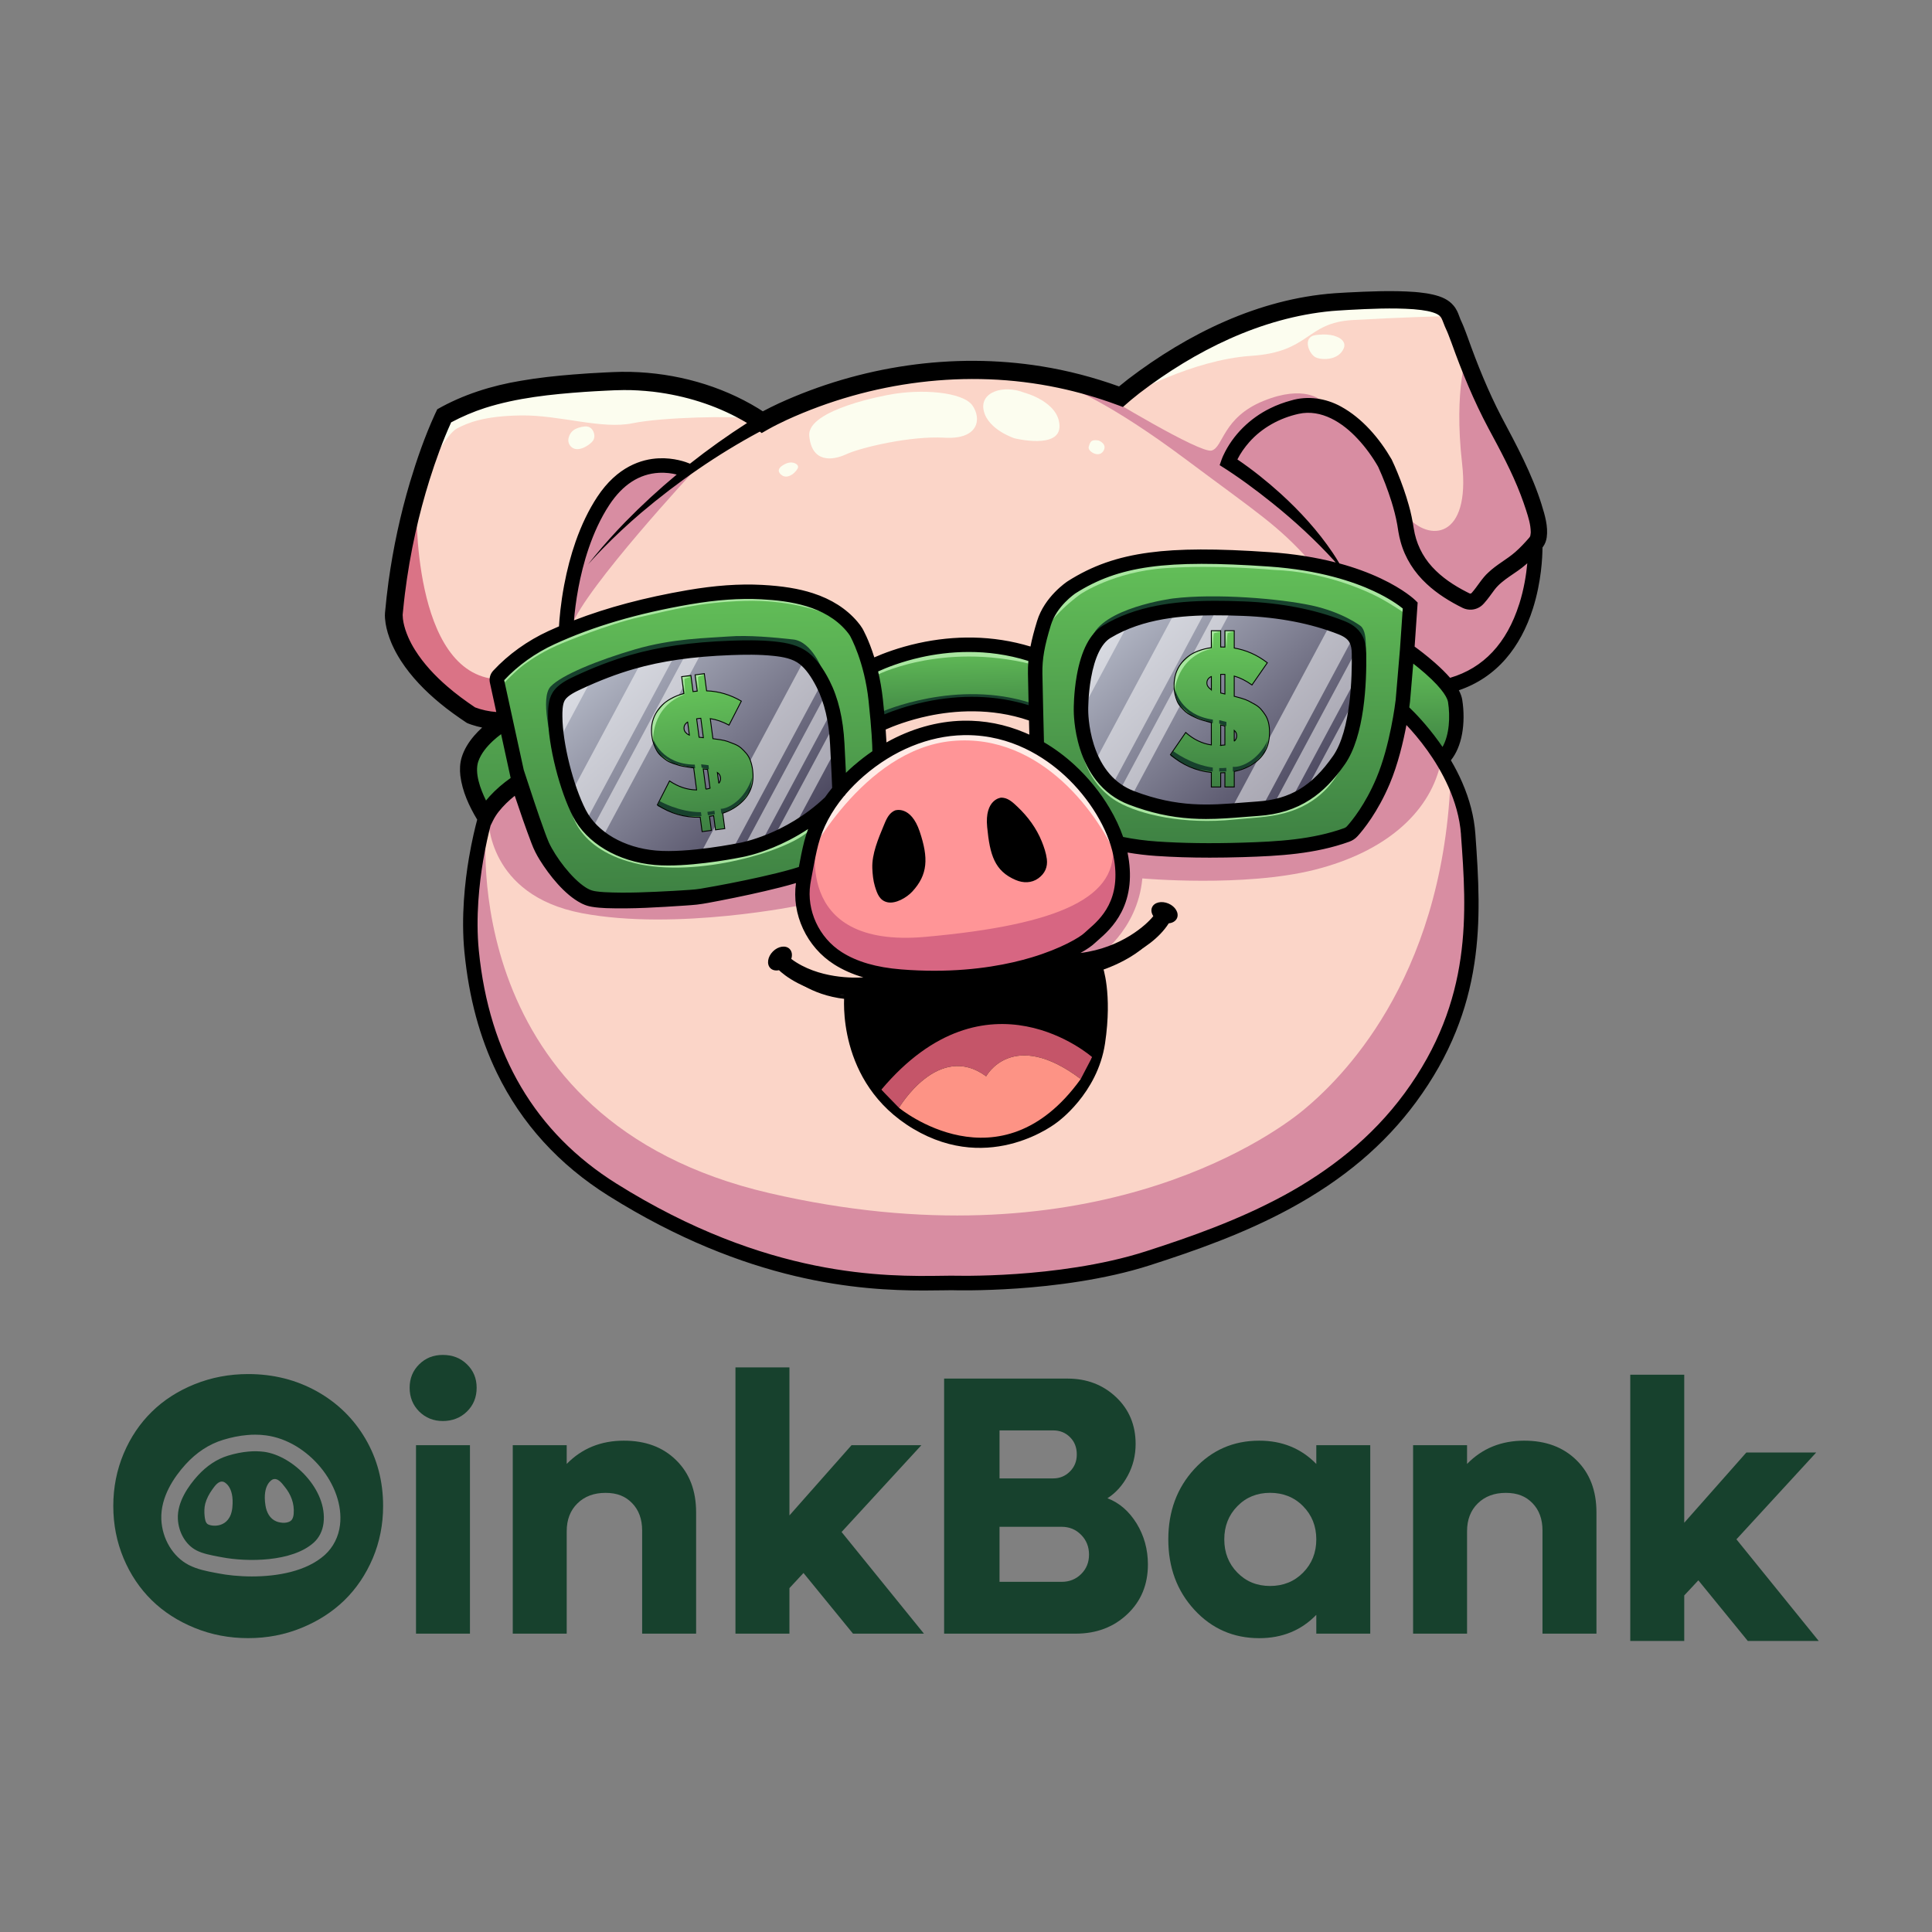 <?xml version="1.0" encoding="UTF-8"?>
<svg id="Capa_1" data-name="Capa 1" xmlns="http://www.w3.org/2000/svg" xmlns:xlink="http://www.w3.org/1999/xlink" viewBox="0 0 1080 1080">
  <rect x="0" y="0" width="1080" height="1080" fill="#808080" stroke="none"/>
  <defs>
    <style>
      .cls-1 {
        fill: url(#Degradado_sin_nombre_11-7);
      }

      .cls-2 {
        fill: url(#Degradado_sin_nombre_11-5);
      }

      .cls-3 {
        fill: url(#Degradado_sin_nombre_11-4);
      }

      .cls-4 {
        fill: #ff9597;
      }

      .cls-5 {
        fill: #a9e6a0;
      }

      .cls-6 {
        fill: #fff;
        opacity: .5;
      }

      .cls-7 {
        fill: url(#Degradado_sin_nombre_11);
      }

      .cls-8 {
        fill: url(#Degradado_sin_nombre_5-2);
      }

      .cls-9 {
        fill: url(#Degradado_sin_nombre_11-3);
      }

      .cls-10 {
        stroke-width: 2px;
      }

      .cls-10, .cls-11, .cls-12 {
        fill: none;
      }

      .cls-10, .cls-12 {
        stroke: #000;
        stroke-miterlimit: 10;
      }

      .cls-13 {
        fill: url(#Degradado_sin_nombre_11-6);
      }

      .cls-14 {
        fill: #fcfdef;
      }

      .cls-15 {
        fill: url(#Degradado_sin_nombre_5);
      }

      .cls-16 {
        fill: #c55569;
      }

      .cls-17 {
        fill: #d76682;
      }

      .cls-18 {
        fill: #da7386;
      }

      .cls-19 {
        fill: #fbd5c8;
      }

      .cls-20 {
        fill: #17412d;
      }

      .cls-21 {
        fill: #fd9385;
      }

      .cls-22 {
        fill: #ffebe6;
      }

      .cls-23 {
        fill: url(#Degradado_sin_nombre_11-2);
      }

      .cls-12 {
        stroke-width: .5px;
      }

      .cls-24 {
        fill: #d88da2;
      }
    </style>
    <linearGradient id="Degradado_sin_nombre_5" data-name="Degradado sin nombre 5" x1="619.69" y1="318.98" x2="755.93" y2="472.37" gradientUnits="userSpaceOnUse">
      <stop offset="0" stop-color="#c4cad6"/>
      <stop offset="1" stop-color="#302a44"/>
    </linearGradient>
    <linearGradient id="Degradado_sin_nombre_5-2" data-name="Degradado sin nombre 5" x1="327.86" y1="344.84" x2="464.28" y2="498.43" xlink:href="#Degradado_sin_nombre_5"/>
    <linearGradient id="Degradado_sin_nombre_11" data-name="Degradado sin nombre 11" x1="798.99" y1="346.45" x2="800" y2="442.32" gradientUnits="userSpaceOnUse">
      <stop offset="0" stop-color="#70d560"/>
      <stop offset="1" stop-color="#326d3c"/>
    </linearGradient>
    <linearGradient id="Degradado_sin_nombre_11-2" data-name="Degradado sin nombre 11" x1="682.31" y1="256.81" x2="684.83" y2="525.75" xlink:href="#Degradado_sin_nombre_11"/>
    <linearGradient id="Degradado_sin_nombre_11-3" data-name="Degradado sin nombre 11" x1="463.91" y1="264.34" x2="469.96" y2="556.99" xlink:href="#Degradado_sin_nombre_11"/>
    <linearGradient id="Degradado_sin_nombre_11-4" data-name="Degradado sin nombre 11" x1="374.14" y1="266.19" x2="380.19" y2="558.85" xlink:href="#Degradado_sin_nombre_11"/>
    <linearGradient id="Degradado_sin_nombre_11-5" data-name="Degradado sin nombre 11" x1="533.54" y1="344.6" x2="535.11" y2="420.56" xlink:href="#Degradado_sin_nombre_11"/>
    <linearGradient id="Degradado_sin_nombre_11-6" data-name="Degradado sin nombre 11" x1="681.04" y1="336.09" x2="682.55" y2="463.75" xlink:href="#Degradado_sin_nombre_11"/>
    <linearGradient id="Degradado_sin_nombre_11-7" data-name="Degradado sin nombre 11" x1="596.11" y1="399.73" x2="597.62" y2="527.39" gradientTransform="translate(-260.46 43) rotate(-7.51)" xlink:href="#Degradado_sin_nombre_11"/>
  </defs>
  <g>
    <path class="cls-19" d="m794.87,412.2l-10.72-12.88-2.14,8.84-22.2,51.47-8.83,7.82-68.99,9.33-55.39-3.53,1.51,20.94-10.09,21.44-16.4,15.14-53.99,14.13-40.87,1.51-23.46-3.78-26.11-18.42-8.7-15.39-.5-19.93-59.29,12.11-22.96.76-32.29.76-17.66-8.33-18.17-31.03-7.93-22.86-19.57,17.5-4.29,11.73-3.53,21.12v42.89l8.58,34.56,12.87,37.34,24.22,31.79,44.15,33.55,64.59,29.77,49.45,12.69,60.8,4.47,68.37-4.47,48.94-12.44,52.73-17.16,55-33.3,33.81-34.82,22.96-36.83,11.86-39.86,1.77-36.58s-1.01-39.11-1.01-42.89-14-35.83-14-35.83l-12.49-11.35Z"/>
    <path class="cls-19" d="m540,206.83l60.22,6.06,25.86,9.08,20.18-16.15,45.42-22.71s34.55-13.12,37.33-13.12,45.16-4.54,45.92-4.04c.76.5,30.02,3.53,30.78,4.04.76.5,19.43,36.33,19.43,36.33l9.08,21.95,12.61,25.73,8.79,22.2,5.34,18.17-2.02,12.11.25,7.57-6.18,27.63-11.48,18.92s-12.24,12.87-12.74,13.25-18.17,8.45-18.17,8.45c0,0-22.48-17.53-22.86-18.04s0-25.57,0-25.57l-25.79-15.64-68.62-13.29-43.23,2.19-40.53,9.59-14.97,10.6-10.09,10.76-5.89,21.54-43.41-4.72-47.62,12.28-15.94-26.57-34.65-14.3-47.27,1.85-46.24,8.41-27.58,9.92-25.23,16.13-12.45,12.29,2.52,23.04s-11.77-1.85-12.45-1.85-28.59-19.05-28.59-19.05l-19.17-28.38,2.19-30.95,13.62-56.01,11.27-34.31,34.15-11.44,33.97-5.72,43.23-1.35,37.34,7.06,30.11,14.97s40.87-17.92,41.38-17.71c.5.22,72.19-11.22,72.19-11.22Z"/>
    <path class="cls-19" d="m493.54,405.41c-.78.2.72,13.35.72,13.35l33.93-10.09,50.38,4.67-.8-13.5-40.75-5.8-43.48,11.38Z"/>
    <polygon class="cls-4" points="451.72 483.08 450.55 514.01 467.18 536.32 509.77 546.3 556.95 543.89 594.38 532.66 615.49 519.88 626.28 502.94 626.59 473.25 621.7 465.36 606.34 438.94 591.27 423.42 560.23 408.92 527.94 406.58 487.62 423.09 470.5 440.71 456.72 459.47 451.72 483.08"/>
    <path class="cls-24" d="m271.81,462.93s-17.4,163.41,158.5,204.08c175.89,40.66,278.03-29.77,298.21-46.42,20.18-16.65,77.34-71.3,82.3-183.84l6.56,12.97,2.8,14.67,2.19,44.35-2.52,29.43-9.86,36.37-20.92,40.16-32.32,30.75-34.15,20.05-58.67,32.63-46.76,12.78-78.66,6.06-72.72-2.69-59.2-17.32-36.23-15.98-42.94-28.93-20.09-15.61-22.85-31.61-12.74-29.27-5.93-21.57-3.53-51.34,5.42-27.88,4.11-11.83"/>
    <path class="cls-24" d="m388.56,262.54s-61.42,66.07-69.13,87.51l-.81-17.75,10.26-42.22,11.94-15.47,13.12-10.13s16.15-2.66,17.16-3.16c1.01-.5,17.46,1.21,17.46,1.21Z"/>
    <path class="cls-24" d="m273,457.73s-.63,42.64,52.22,52.73c52.86,10.09,123.17-4.57,123.17-4.57v-18.68l-59.97,15.81s-51.97-.84-53.82-.84-13.26-5.36-13.26-5.36l-19.8-26.92-11.68-30.96-12.95,10.76-3.91,8.03Z"/>
    <path class="cls-24" d="m613.09,535.19s22.83-14.76,25.48-44.15c0,0,56.98,5.09,96.33-4.84,39.36-9.92,63.49-31.52,70.05-57.99l-10.85-19.93-9.97-6.56-7.82,30.78-21.7,33.81-42.2,6.35-64.04,1.98-23.31-.38,2.65,20.94-8.45,20.06-15.39,10.97-6.18,4.42,5.68,4.54h9.71Z"/>
    <path class="cls-24" d="m820.34,197.16s-7.82,19.77-3.02,61.9c4.79,42.13-18.42,44.4-31.28,29.01l-8.83-24.98-18.67-24.72-20.06-14.51s-9.21-9.08-32.17.25c-22.96,9.33-22.45,25.99-29.01,27.75-6.56,1.77-60.63-31.24-60.63-31.24l-17.49-3.36s21.36,7.91,63.24,39.19c41.88,31.28,51.47,36.83,69.97,57.35l34.81,12.41,21.87,12.48-1.29,25.57,24.34,19.51,20.69-10.76,19.17-32.13,6.66-24.25,2.34-23.35-8.53-25.14-16.11-30.53-15.98-40.45Z"/>
    <path class="cls-18" d="m232.82,281.18s-3.01,95.92,45.44,98.56l3.54,23.04-10.25-1.42-19.61-10.23-24.22-23.69-8.07-18.57,2.14-34.31,11.03-33.38"/>
    <path class="cls-14" d="m631.47,220.96s34.82-19.85,67.95-22.03c33.13-2.19,30.44-18.5,56.68-20.02,26.24-1.51,51.97-2.19,51.97-2.19l-12.28-9.42-59.92,2.12-47.21,15.2-47.1,22.2-10.09,14.13Z"/>
    <path class="cls-14" d="m743.63,187.23c1.25.19,2.48.51,3.68,1,2.82,1.14,5.2,3.37,3.8,6.6-2.78,6.39-11.44,6.64-15.39,5.05-3.95-1.6-8.16-11.69,0-12.61,2.63-.3,5.31-.44,7.91-.03Z"/>
    <path class="cls-14" d="m240.83,259.64s9-17.24,14.72-20.18c5.72-2.94,14.55-6.98,35.99-7.23,21.44-.25,44.75,7.91,62.05,4.37,17.3-3.53,57.43-4.15,65.49-2.65l-23.84-12.61-33.05-5.8-19.8-2.78-54.62,3.66-34.82,11.98-6.13,6.37-5.98,24.88Z"/>
    <path class="cls-14" d="m320.63,240.47c-1.29.95-2.27,2.3-2.75,4.21-.48,1.89-.01,3.75,1.42,5.1,2.04,1.93,5.02,1.42,7.33.3,1.49-.72,2.88-1.68,4.08-2.82,1.73-1.65,1.94-3.81,1.02-5.95s-2.75-3.18-4.97-2.91c-2.3.28-4.47.85-6.12,2.07Z"/>
    <path class="cls-14" d="m439.84,258.97s-7.29,2.64-3.31,6.28c3.98,3.64,9.42-2.24,9.59-4.09.17-1.85-3.08-3.42-6.28-2.19Z"/>
    <path class="cls-14" d="m614.23,246.27s5.13,2.02,2.48,5.97c-2.65,3.95-8.83-.04-8.12-2.44.71-2.4,1.09-4.42,5.63-3.53Z"/>
    <path class="cls-14" d="m572.68,219.53s19.17,4.96,19.59,18.42c.42,13.46-25.15,7.06-25.15,7.06,0,0-14.55-4.63-17.16-15.22-2.61-10.6,10.85-14.97,22.71-10.26Z"/>
    <path class="cls-14" d="m496.78,220.71s-45.79,7.95-44.4,22.96c1.39,15.01,12.74,13.94,20.69,10.25,7.95-3.69,35.83-10.37,54.87-9.24,19.05,1.14,20.94-10.47,15.64-18.04-5.3-7.57-28.76-9.46-46.8-5.93Z"/>
    <path class="cls-17" d="m456.8,468.46s-15.45,62.06,60.52,55.25c75.97-6.81,108.71-22.5,104.48-52.39l5.3,10.76-3.56,28.51-30.24,24.6-58.05,11.12h-44.38l-20.36-9.2-16.4-18.33-5.7-19.8,8.4-30.52Z"/>
    <path class="cls-22" d="m450.55,481.49s31.52-62.65,81.81-67.28c50.29-4.62,82.96,42.55,92.89,67.28l-11.37-30.5-28.09-30.14-28.83-11.35-22.92-2.48-15.74,4.58-32.74,13.61-18.38,19.75-14.61,22.22-2.02,14.31Z"/>
    <path class="cls-15" d="m761.14,370.96l-.52,3.55-2.03,13.96-2.93,20.2-15.04,25.23-10.63,7.97-8.2,6.15-.6.1-9.17,1.54-6.18,1.04-12.31,2.07s-2.2.02-5.51.05c-9.83.09-29.48.22-30.48-.05-.95-.26-15.84-5.53-24.5-8.59-3.59-1.27-6.11-2.17-6.11-2.17l-.65-.78-3.51-4.26-10.12-12.26-4.36-5.28s-2.49-13.27-3.92-21.54c-.58-3.36-.99-5.89-.99-6.38,0-1.68,5.38-24.82,6.39-25.53,1.01-.71,10.09-15.51,10.09-15.51l12.09-4.05,7.42-2.49,17.5-1.76,17.63-1.77,6.12-.61,4.16-.42,4.16.47,36.55,4.1,18.3,4.8.2.05,11.68,8.41.11.28,2.4,6.03,2.96,7.45Z"/>
    <path class="cls-6" d="m631.95,346.42l-27.58,51.47c-.58-3.36-.99-5.89-.99-6.38,0-1.68,5.38-24.82,6.39-25.53,1.01-.71,10.09-15.51,10.09-15.51l12.09-4.05Z"/>
    <polygon class="cls-6" points="674.5 340.4 622.77 436.97 612.65 424.71 656.87 342.17 674.5 340.4"/>
    <path class="cls-6" d="m755.78,357.48l-49.94,93.22-12.31,2.07s-2.2.02-5.51.05l55.76-104.08.2.05,11.68,8.41.11.28Z"/>
    <polygon class="cls-6" points="761.14 370.96 760.63 374.51 721.19 448.12 712.02 449.66 758.18 363.51 761.14 370.96"/>
    <path class="cls-6" d="m688.94,339.83l-55.9,104.34c-3.59-1.27-6.11-2.17-6.11-2.17l-.65-.78,54.35-101.44,4.16-.42,4.16.47Z"/>
    <polygon class="cls-6" points="758.6 388.47 755.67 408.66 740.62 433.89 729.99 441.87 758.6 388.47"/>
    <polygon class="cls-8" points="470.5 438.94 460.41 449.73 443.26 463.68 433.04 467.18 426.36 469.47 416.14 472.97 409.25 475.33 405.92 476.47 391.54 477.26 366.22 478.65 343.35 473.25 337.14 467.51 331.57 462.35 329.89 460.8 328.14 457.94 320.81 445.91 319.66 442.62 312.74 422.66 311.62 415.35 309.71 402.78 311.39 391.39 325.18 378.9 332.16 377.01 358.65 369.86 360.7 369.31 377.18 366.41 383.57 365.29 392.78 363.68 408.61 360.9 440.57 364.44 449.23 369.58 452.57 371.56 458.78 382.89 461.63 388.08 463.44 391.39 464.7 397.92 466.14 405.41 467.48 412.36 468.05 417.4 470.5 438.94"/>
    <polygon class="cls-6" points="332.16 377.01 311.62 415.35 309.71 402.78 311.39 391.39 325.18 378.9 332.16 377.01"/>
    <polygon class="cls-6" points="377.18 366.41 328.14 457.94 320.81 445.91 319.66 442.62 358.65 369.86 360.7 369.31 377.18 366.41"/>
    <polygon class="cls-6" points="458.78 382.89 409.25 475.33 405.92 476.47 391.54 477.26 449.23 369.58 452.57 371.56 458.78 382.89"/>
    <polygon class="cls-6" points="464.7 397.92 426.36 469.47 416.14 472.97 461.63 388.08 463.44 391.39 464.7 397.92"/>
    <polygon class="cls-6" points="392.78 363.68 337.14 467.51 331.57 462.35 383.57 365.29 392.78 363.68"/>
    <polygon class="cls-6" points="468.05 417.4 443.26 463.68 433.04 467.18 466.14 405.41 467.48 412.36 468.05 417.4"/>
    <polygon class="cls-7" points="787.77 367.44 785.95 397.48 806.85 423.09 811.6 411.1 813.03 390.58 801.11 374.85 787.77 367.44"/>
    <path class="cls-23" d="m771.4,326.59l-49.5-11.4-49.42-4.36-15.62,2.48s-36.6,5.72-37.74,5.99c-1.14.27-26.01,12.51-26.01,12.51l-12.95,20.35-2.52,45.46,1.18,19.93,23.21,14.51,14.3,22.87,8.91,17.32,36.81,3.27,58.22-2.76,34.35-6.43,14.96-23.31,9.13-19.91,5.43-28.84,3.49-32.34,1.43-23.21-17.66-12.11Zm-11.77,56.18l-3.47,22.49-9.99,23.43-9.59,10.26-18.67,9.92-21.7,3.96-28.93.11-31.12-4.74-20.35-14.3-10.43-24.72v-30.27l6.56-20.19,24.22-12.29,29.1-4.86,42.72-.34,33.13,7.51s16.15,5.77,16.15,6.28,2.36,7.91,2.36,9.43v18.33Z"/>
    <path class="cls-9" d="m468.09,443.8l-.04.38s-.32.29-.87.79l.92-1.17Z"/>
    <path class="cls-3" d="m492.62,415.59l-1.76,7.83-16.91,12.87-5.86,7.5,1.45-13.27-4.85-32.61-8.91-25.77s-10.51-9.24-12.87-8.48c-2.35.76-26.99.59-28.51-.04-1.51-.63-46.42,2.78-46.42,2.78,0,0-33.37,9.94-34.08,10.13-.7.19-21.17,9.67-21.17,9.67l-3.03,14.38,3.03,22.07,10.4,27.07,4.99,11.41,16.4,11.83,8.4,2.54s11.53,5.06,13.05,5.06,36.33-2.58,37.09-1.92c.76.66,25.23-4.19,26.24-5.68,1.01-1.48,17.51-12.33,19.1-12.33,1.38,0,15.15-12.38,18.78-15.67l-10.13,12.97-6.5,30.7-21,3.54-46.43,10.76-31.01-.86-21.55-.91-18.97-14.11-9.45-19.88-11.94-27.36-16.31,9.9-2.92,7.3-8.68-20.06,1.26-16.11,18.09-19.13-3.96-23.59,9.08-10.69,27.62-11.51s21.83-8.07,22.59-8.33c.76-.25,29.51-10.4,29.51-10.4l36.84-6.51s21.92-.76,23.46,0c1.54.76,33.3,5.15,33.3,5.15l13.48,12.69,9.73,12.35,7.57,32.36,1.76,22.34Z"/>
    <polygon class="cls-2" points="488.71 370.82 529.36 361.23 579.37 366.55 578.65 399.96 537.02 394.03 490.1 406.31 488.71 370.82"/>
    <path class="cls-5" d="m487.62,374.62l1.37,3.41c-.01-.38,36.81-19.32,87.77-6.7l.88-5.35-24.22-4.74-41.88,2.27-23.93,11.11Z"/>
    <path class="cls-5" d="m785.95,338.78l-.84,3.95s-7.15-4.96-14.3-8.75c-7.15-3.78-30.25-14.38-58.79-15.39,0,0-31.44-3.03-60.58-1.01-29.14,2.02-47.56,14.63-47.56,14.63,0,0-18.29,12.99-22.08,25.48l7.69-23.46,23.15-13.42,36.77-9.41h50.58l35.7,5.42,49.23,19.03,1.02,2.92Z"/>
    <path class="cls-5" d="m278.93,377.6l2.07,4.99s7.4-7.79,12.05-11.16c4.65-3.36,11.45-7.86,21.31-11.89,0,0,25.33-10.6,43.27-14.58,17.94-3.98,33.49-8.29,58.5-9.05,25.01-.76,42.63,6.02,42.63,6.02l11.72,3.74-25.82-13.33-41.5.63-35.47,4.02-31.38,9.48-24.83,7.67-32.57,23.46Z"/>
    <path class="cls-5" d="m318.67,449.53s.63,24.09,35.83,32.92c35.19,8.83,87.54-7.19,98.07-18.42,10.54-11.23-.48-1.54-.48-1.54l-6.31,2.19-20.62,6.29-34.72,7.67-31.79,1.5-25.73-12.28-14.25-18.33Z"/>
    <path class="cls-5" d="m605.4,422.37s3.62,17.07,19.85,26.15c12.09,6.77,36.33,12.55,64.81,9.6,9.36-.97,19.1-1.1,28.54-3.72,37-10.26,37.57-49.16,37.57-49.16l-20.42,34.36-27.42,12.28-36.67,2.69-28.09-4.92-22.03-7.79-16.15-19.5Z"/>
    <path class="cls-20" d="m610.19,356.94c5.38-17.16,45.42-22.39,45.42-22.39,24.09-2.96,59.96.11,77.53,3.89,17.58,3.78,27.54,11.56,27.54,11.56,4.63,4.04,2.14,18.67,2.14,18.67l-8.2-14.38s-30.15-8.96-30.65-9.46-31.54-3.03-33.43-3.03-31.54-.59-31.54-.59l-36.08,8.54-12.74,7.19Z"/>
    <path class="cls-20" d="m459.79,374.63s-5.9-16.01-16.37-17.16c-10.47-1.16-25.1-2.54-36.33-1.66-11.23.88-31.03,1.01-52.1,7.19-21.07,6.18-41,14.3-47.18,20.77-6.18,6.48.76,31.24.76,31.24l4.29-27.79,27.37-13.12,55.88-10.42s38.1.08,38.98.08,24.7,10.88,24.7,10.88Z"/>
    <path class="cls-20" d="m492.96,397.89s41.8-18.58,83.93-4.72v4.44l-16.74-2.07-48.69,3.03-18.5,4.2v-4.89Z"/>
    <path d="m763.71,365.2c-.07-3.96-.73-7.04-2.1-9.68-2.54-4.93-7.18-7.21-10.45-8.49-16.27-6.39-35.07-10.03-55.87-10.83-6.52-.25-11.84-.36-16.74-.34-12.36.06-22.42.91-31.68,2.68-11.67,2.24-21.58,5.89-30.31,11.16-7.2,4.35-12.12,13.76-14.65,27.99-1.73,9.78-1.69,18.38-1.68,19.22,0,.96-.01,10.6,3.48,21.65,2.15,6.79,5.19,12.72,9.03,17.63,4.89,6.25,11.06,10.82,18.35,13.59,11.95,4.54,23.01,7.01,34.83,7.77,2.79.18,5.53.26,8.23.26,7.36,0,14.41-.56,21.3-1.11,2.61-.21,5.3-.42,7.99-.61,11.22-.76,20.7-3.76,28.97-9.14,7.02-4.57,13.17-10.83,19.35-19.7,11.04-15.83,12.23-45.67,11.95-62.04Zm-18.57,57.43c-11.72,16.8-23.96,24.16-42.25,25.41-2.73.19-5.45.4-8.08.61-18.69,1.49-36.34,2.9-60.85-6.41-10.71-4.07-18.27-12.78-22.48-25.89-3.26-10.17-3.18-19.27-3.18-19.35v-.06s0-.06,0-.06c0-.08-.09-8.43,1.56-17.76,2.07-11.67,5.83-19.45,10.87-22.49,18.37-11.09,40.57-12.6,57.85-12.68,4.79-.02,10,.08,16.4.33,19.9.76,37.81,4.22,53.23,10.28,3.26,1.28,5.24,2.77,6.23,4.68.78,1.5,1.16,3.45,1.2,6.12.21,12.4-.4,42.8-10.5,57.29Zm18.57-57.43c-.07-3.96-.73-7.04-2.1-9.68-2.54-4.93-7.18-7.21-10.45-8.49-16.27-6.39-35.07-10.03-55.87-10.83-6.52-.25-11.84-.36-16.74-.34-12.36.06-22.42.91-31.68,2.68-11.67,2.24-21.58,5.89-30.31,11.16-7.2,4.35-12.12,13.76-14.65,27.99-1.73,9.78-1.69,18.38-1.68,19.22,0,.96-.01,10.6,3.48,21.65,2.15,6.79,5.19,12.72,9.03,17.63,4.89,6.25,11.06,10.82,18.35,13.59,11.95,4.54,23.01,7.01,34.83,7.77,2.79.18,5.53.26,8.23.26,7.36,0,14.41-.56,21.3-1.11,2.61-.21,5.3-.42,7.99-.61,11.22-.76,20.7-3.76,28.97-9.14,7.02-4.57,13.17-10.83,19.35-19.7,11.04-15.83,12.23-45.67,11.95-62.04Zm-18.57,57.43c-11.72,16.8-23.96,24.16-42.25,25.41-2.73.19-5.45.4-8.08.61-18.69,1.49-36.34,2.9-60.85-6.41-10.71-4.07-18.27-12.78-22.48-25.89-3.26-10.17-3.18-19.27-3.18-19.35v-.06s0-.06,0-.06c0-.08-.09-8.43,1.56-17.76,2.07-11.67,5.83-19.45,10.87-22.49,18.37-11.09,40.57-12.6,57.85-12.68,4.79-.02,10,.08,16.4.33,19.9.76,37.81,4.22,53.23,10.28,3.26,1.28,5.24,2.77,6.23,4.68.78,1.5,1.16,3.45,1.2,6.12.21,12.4-.4,42.8-10.5,57.29Zm-231.04,42.22c-4.99-14.82-13.69-11.83-13.69-11.83-.45.19-.89.4-1.31.67-2.65,1.71-3.93,4.99-5.08,7.77-3.04,7.34-6.69,15.89-6.39,23.85.13,3.31.47,6.89,1.43,10.07,1.31,4.33,2.69,8.07,7.1,9,4.56.96,10.7-2.63,13.79-5.97,8.75-9.46,9.13-18.74,4.15-33.55Zm71.06,15.33c-.42-3.29-1.57-6.7-2.81-9.77-2.98-7.39-7.8-13.94-13.58-19.39-2.19-2.07-4.7-4.54-7.82-5.01-.48-.07-.98-.09-1.47-.08,0,0-9.17.84-7.65,16.4,1.51,15.56,4.12,24.56,15.98,29.6,4.19,1.78,8.87,1.78,12.64-.97,3.64-2.66,5.29-6.29,4.71-10.78Zm178.55-114.97c-.07-3.96-.73-7.04-2.1-9.68-2.54-4.93-7.18-7.21-10.45-8.49-16.27-6.39-35.07-10.03-55.87-10.83-6.52-.25-11.84-.36-16.74-.34-12.36.06-22.42.91-31.68,2.68-11.67,2.24-21.58,5.89-30.31,11.16-7.2,4.35-12.12,13.76-14.65,27.99-1.73,9.78-1.69,18.38-1.68,19.22,0,.96-.01,10.6,3.48,21.65,2.15,6.79,5.19,12.72,9.03,17.63,4.89,6.25,11.06,10.82,18.35,13.59,11.95,4.54,23.01,7.01,34.83,7.77,2.79.18,5.53.26,8.23.26,7.36,0,14.41-.56,21.3-1.11,2.61-.21,5.3-.42,7.99-.61,11.22-.76,20.7-3.76,28.97-9.14,7.02-4.57,13.17-10.83,19.35-19.7,11.04-15.83,12.23-45.67,11.95-62.04Zm-18.57,57.43c-11.72,16.8-23.96,24.16-42.25,25.41-2.73.19-5.45.4-8.08.61-18.69,1.49-36.34,2.9-60.85-6.41-10.71-4.07-18.27-12.78-22.48-25.89-3.26-10.17-3.18-19.27-3.18-19.35v-.06s0-.06,0-.06c0-.08-.09-8.43,1.56-17.76,2.07-11.67,5.83-19.45,10.87-22.49,18.37-11.09,40.57-12.6,57.85-12.68,4.79-.02,10,.08,16.4.33,19.9.76,37.81,4.22,53.23,10.28,3.26,1.28,5.24,2.77,6.23,4.68.78,1.5,1.16,3.45,1.2,6.12.21,12.4-.4,42.8-10.5,57.29Zm18.57-57.43c-.07-3.96-.73-7.04-2.1-9.68-2.54-4.93-7.18-7.21-10.45-8.49-16.27-6.39-35.07-10.03-55.87-10.83-6.52-.25-11.84-.36-16.74-.34-12.36.06-22.42.91-31.68,2.68-11.67,2.24-21.58,5.89-30.31,11.16-7.2,4.35-12.12,13.76-14.65,27.99-1.73,9.78-1.69,18.38-1.68,19.22,0,.96-.01,10.6,3.48,21.65,2.15,6.79,5.19,12.72,9.03,17.63,4.89,6.25,11.06,10.82,18.35,13.59,11.95,4.54,23.01,7.01,34.83,7.77,2.79.18,5.53.26,8.23.26,7.36,0,14.41-.56,21.3-1.11,2.61-.21,5.3-.42,7.99-.61,11.22-.76,20.7-3.76,28.97-9.14,7.02-4.57,13.17-10.83,19.35-19.7,11.04-15.83,12.23-45.67,11.95-62.04Zm-18.57,57.43c-11.72,16.8-23.96,24.16-42.25,25.41-2.73.19-5.45.4-8.08.61-18.69,1.49-36.34,2.9-60.85-6.41-10.71-4.07-18.27-12.78-22.48-25.89-3.26-10.17-3.18-19.27-3.18-19.35v-.06s0-.06,0-.06c0-.08-.09-8.43,1.56-17.76,2.07-11.67,5.83-19.45,10.87-22.49,18.37-11.09,40.57-12.6,57.85-12.68,4.79-.02,10,.08,16.4.33,19.9.76,37.81,4.22,53.23,10.28,3.26,1.28,5.24,2.77,6.23,4.68.78,1.5,1.16,3.45,1.2,6.12.21,12.4-.4,42.8-10.5,57.29Zm-159.98,57.54c-.42-3.29-1.57-6.7-2.81-9.77-2.98-7.39-7.8-13.94-13.58-19.39-2.19-2.07-4.7-4.54-7.82-5.01-.48-.07-.98-.09-1.47-.08,0,0-9.17.84-7.65,16.4,1.51,15.56,4.12,24.56,15.98,29.6,4.19,1.78,8.87,1.78,12.64-.97,3.64-2.66,5.29-6.29,4.71-10.78Zm-71.06-15.33c-4.99-14.82-13.69-11.83-13.69-11.83-.45.19-.89.4-1.31.67-2.65,1.71-3.93,4.99-5.08,7.77-3.04,7.34-6.69,15.89-6.39,23.85.13,3.31.47,6.89,1.43,10.07,1.31,4.33,2.69,8.07,7.1,9,4.56.96,10.7-2.63,13.79-5.97,8.75-9.46,9.13-18.74,4.15-33.55Zm0,0c-4.99-14.82-13.69-11.83-13.69-11.83-.45.19-.89.4-1.31.67-2.65,1.71-3.93,4.99-5.08,7.77-3.04,7.34-6.69,15.89-6.39,23.85.13,3.31.47,6.89,1.43,10.07,1.31,4.33,2.69,8.07,7.1,9,4.56.96,10.7-2.63,13.79-5.97,8.75-9.46,9.13-18.74,4.15-33.55Zm71.06,15.33c-.42-3.29-1.57-6.7-2.81-9.77-2.98-7.39-7.8-13.94-13.58-19.39-2.19-2.07-4.7-4.54-7.82-5.01-.48-.07-.98-.09-1.47-.08,0,0-9.17.84-7.65,16.4,1.51,15.56,4.12,24.56,15.98,29.6,4.19,1.78,8.87,1.78,12.64-.97,3.64-2.66,5.29-6.29,4.71-10.78Zm178.55-114.97c-.07-3.96-.73-7.04-2.1-9.68-2.54-4.93-7.18-7.21-10.45-8.49-16.27-6.39-35.07-10.03-55.87-10.83-6.52-.25-11.84-.36-16.74-.34-12.36.06-22.42.91-31.68,2.68-11.67,2.24-21.58,5.89-30.31,11.16-7.2,4.35-12.12,13.76-14.65,27.99-1.73,9.78-1.69,18.38-1.68,19.22,0,.96-.01,10.6,3.48,21.65,2.15,6.79,5.19,12.72,9.03,17.63,4.89,6.25,11.06,10.82,18.35,13.59,11.95,4.54,23.01,7.01,34.83,7.77,2.79.18,5.53.26,8.23.26,7.36,0,14.41-.56,21.3-1.11,2.61-.21,5.3-.42,7.99-.61,11.22-.76,20.7-3.76,28.97-9.14,7.02-4.57,13.17-10.83,19.35-19.7,11.04-15.83,12.23-45.67,11.95-62.04Zm-18.57,57.43c-11.72,16.8-23.96,24.16-42.25,25.41-2.73.19-5.45.4-8.08.61-18.69,1.49-36.34,2.9-60.85-6.41-10.71-4.07-18.27-12.78-22.48-25.89-3.26-10.17-3.18-19.27-3.18-19.35v-.06s0-.06,0-.06c0-.08-.09-8.43,1.56-17.76,2.07-11.67,5.83-19.45,10.87-22.49,18.37-11.09,40.57-12.6,57.85-12.68,4.79-.02,10,.08,16.4.33,19.9.76,37.81,4.22,53.23,10.28,3.26,1.28,5.24,2.77,6.23,4.68.78,1.5,1.16,3.45,1.2,6.12.21,12.4-.4,42.8-10.5,57.29Zm18.57-57.43c-.07-3.96-.73-7.04-2.1-9.68-2.54-4.93-7.18-7.21-10.45-8.49-16.27-6.39-35.07-10.03-55.87-10.83-6.52-.25-11.84-.36-16.74-.34-12.36.06-22.42.91-31.68,2.68-11.67,2.24-21.58,5.89-30.31,11.16-7.2,4.35-12.12,13.76-14.65,27.99-1.73,9.78-1.69,18.38-1.68,19.22,0,.96-.01,10.6,3.48,21.65,2.15,6.79,5.19,12.72,9.03,17.63,4.89,6.25,11.06,10.82,18.35,13.59,11.95,4.54,23.01,7.01,34.83,7.77,2.79.18,5.53.26,8.23.26,7.36,0,14.41-.56,21.3-1.11,2.61-.21,5.3-.42,7.99-.61,11.22-.76,20.7-3.76,28.97-9.14,7.02-4.57,13.17-10.83,19.35-19.7,11.04-15.83,12.23-45.67,11.95-62.04Zm-18.57,57.43c-11.72,16.8-23.96,24.16-42.25,25.41-2.73.19-5.45.4-8.08.61-18.69,1.49-36.34,2.9-60.85-6.41-10.71-4.07-18.27-12.78-22.48-25.89-3.26-10.17-3.18-19.27-3.18-19.35v-.06s0-.06,0-.06c0-.08-.09-8.43,1.56-17.76,2.07-11.67,5.83-19.45,10.87-22.49,18.37-11.09,40.57-12.6,57.85-12.68,4.79-.02,10,.08,16.4.33,19.9.76,37.81,4.22,53.23,10.28,3.26,1.28,5.24,2.77,6.23,4.68.78,1.5,1.16,3.45,1.2,6.12.21,12.4-.4,42.8-10.5,57.29Zm-159.98,57.54c-.42-3.29-1.57-6.7-2.81-9.77-2.98-7.39-7.8-13.94-13.58-19.39-2.19-2.07-4.7-4.54-7.82-5.01-.48-.07-.98-.09-1.47-.08,0,0-9.17.84-7.65,16.4,1.51,15.56,4.12,24.56,15.98,29.6,4.19,1.78,8.87,1.78,12.64-.97,3.64-2.66,5.29-6.29,4.71-10.78Zm-71.06-15.33c-4.99-14.82-13.69-11.83-13.69-11.83-.45.19-.89.4-1.31.67-2.65,1.71-3.93,4.99-5.08,7.77-3.04,7.34-6.69,15.89-6.39,23.85.13,3.31.47,6.89,1.43,10.07,1.31,4.33,2.69,8.07,7.1,9,4.56.96,10.7-2.63,13.79-5.97,8.75-9.46,9.13-18.74,4.15-33.55Zm0,0c-4.99-14.82-13.69-11.83-13.69-11.83-.45.19-.89.4-1.31.67-2.65,1.71-3.93,4.99-5.08,7.77-3.04,7.34-6.69,15.89-6.39,23.85.13,3.31.47,6.89,1.43,10.07,1.31,4.33,2.69,8.07,7.1,9,4.56.96,10.7-2.63,13.79-5.97,8.75-9.46,9.13-18.74,4.15-33.55Zm71.06,15.33c-.42-3.29-1.57-6.7-2.81-9.77-2.98-7.39-7.8-13.94-13.58-19.39-2.19-2.07-4.7-4.54-7.82-5.01-.48-.07-.98-.09-1.47-.08,0,0-9.17.84-7.65,16.4,1.51,15.56,4.12,24.56,15.98,29.6,4.19,1.78,8.87,1.78,12.64-.97,3.64-2.66,5.29-6.29,4.71-10.78Zm178.55-114.97c-.07-3.96-.73-7.04-2.1-9.68-2.54-4.93-7.18-7.21-10.45-8.49-16.27-6.39-35.07-10.03-55.87-10.83-6.52-.25-11.84-.36-16.74-.34-12.36.06-22.42.91-31.68,2.68-11.67,2.24-21.58,5.89-30.31,11.16-7.2,4.35-12.12,13.76-14.65,27.99-1.73,9.78-1.69,18.38-1.68,19.22,0,.96-.01,10.6,3.48,21.65,2.15,6.79,5.19,12.72,9.03,17.63,4.89,6.25,11.06,10.82,18.35,13.59,11.95,4.54,23.01,7.01,34.83,7.77,2.79.18,5.53.26,8.23.26,7.36,0,14.41-.56,21.3-1.11,2.61-.21,5.3-.42,7.99-.61,11.22-.76,20.7-3.76,28.97-9.14,7.02-4.57,13.17-10.83,19.35-19.7,11.04-15.83,12.23-45.67,11.95-62.04Zm-18.57,57.43c-11.72,16.8-23.96,24.16-42.25,25.41-2.73.19-5.45.4-8.08.61-18.69,1.49-36.34,2.9-60.85-6.41-10.71-4.07-18.27-12.78-22.48-25.89-3.26-10.17-3.18-19.27-3.18-19.35v-.06s0-.06,0-.06c0-.08-.09-8.43,1.56-17.76,2.07-11.67,5.83-19.45,10.87-22.49,18.37-11.09,40.57-12.6,57.85-12.68,4.79-.02,10,.08,16.4.33,19.9.76,37.81,4.22,53.23,10.28,3.26,1.28,5.24,2.77,6.23,4.68.78,1.5,1.16,3.45,1.2,6.12.21,12.4-.4,42.8-10.5,57.29Zm18.57-57.43c-.07-3.96-.73-7.04-2.1-9.68-2.54-4.93-7.18-7.21-10.45-8.49-16.27-6.39-35.07-10.03-55.87-10.83-6.52-.25-11.84-.36-16.74-.34-12.36.06-22.42.91-31.68,2.68-11.67,2.24-21.58,5.89-30.31,11.16-7.2,4.35-12.12,13.76-14.65,27.99-1.73,9.78-1.69,18.38-1.68,19.22,0,.96-.01,10.6,3.48,21.65,2.15,6.79,5.19,12.72,9.03,17.63,4.89,6.25,11.06,10.82,18.35,13.59,11.95,4.54,23.01,7.01,34.83,7.77,2.79.18,5.53.26,8.23.26,7.36,0,14.41-.56,21.3-1.11,2.61-.21,5.3-.42,7.99-.61,11.22-.76,20.7-3.76,28.97-9.14,7.02-4.57,13.17-10.83,19.35-19.7,11.04-15.83,12.23-45.67,11.95-62.04Zm-18.57,57.43c-11.72,16.8-23.96,24.16-42.25,25.41-2.73.19-5.45.4-8.08.61-18.69,1.49-36.34,2.9-60.85-6.41-10.71-4.07-18.27-12.78-22.48-25.89-3.26-10.17-3.18-19.27-3.18-19.35v-.06s0-.06,0-.06c0-.08-.09-8.43,1.56-17.76,2.07-11.67,5.83-19.45,10.87-22.49,18.37-11.09,40.57-12.6,57.85-12.68,4.79-.02,10,.08,16.4.33,19.9.76,37.81,4.22,53.23,10.28,3.26,1.28,5.24,2.77,6.23,4.68.78,1.5,1.16,3.45,1.2,6.12.21,12.4-.4,42.8-10.5,57.29Zm-159.98,57.54c-.42-3.29-1.57-6.7-2.81-9.77-2.98-7.39-7.8-13.94-13.58-19.39-2.19-2.07-4.7-4.54-7.82-5.01-.48-.07-.98-.09-1.47-.08,0,0-9.17.84-7.65,16.4,1.51,15.56,4.12,24.56,15.98,29.6,4.19,1.78,8.87,1.78,12.64-.97,3.64-2.66,5.29-6.29,4.71-10.78Zm-71.06-15.33c-4.99-14.82-13.69-11.83-13.69-11.83-.45.19-.89.4-1.31.67-2.65,1.71-3.93,4.99-5.08,7.77-3.04,7.34-6.69,15.89-6.39,23.85.13,3.31.47,6.89,1.43,10.07,1.31,4.33,2.69,8.07,7.1,9,4.56.96,10.7-2.63,13.79-5.97,8.75-9.46,9.13-18.74,4.15-33.55Zm0,0c-4.99-14.82-13.69-11.83-13.69-11.83-.45.19-.89.4-1.31.67-2.65,1.71-3.93,4.99-5.08,7.77-3.04,7.34-6.69,15.89-6.39,23.85.13,3.31.47,6.89,1.43,10.07,1.31,4.33,2.69,8.07,7.1,9,4.56.96,10.7-2.63,13.79-5.97,8.75-9.46,9.13-18.74,4.15-33.55Zm71.06,15.33c-.42-3.29-1.57-6.7-2.81-9.77-2.98-7.39-7.8-13.94-13.58-19.39-2.19-2.07-4.7-4.54-7.82-5.01-.48-.07-.98-.09-1.47-.08,0,0-9.17.84-7.65,16.4,1.51,15.56,4.12,24.56,15.98,29.6,4.19,1.78,8.87,1.78,12.64-.97,3.64-2.66,5.29-6.29,4.71-10.78Zm178.55-114.97c-.07-3.96-.73-7.04-2.1-9.68-2.54-4.93-7.18-7.21-10.45-8.49-16.27-6.39-35.07-10.03-55.87-10.83-6.52-.25-11.84-.36-16.74-.34-12.36.06-22.42.91-31.68,2.68-11.67,2.24-21.58,5.89-30.31,11.16-7.2,4.35-12.12,13.76-14.65,27.99-1.73,9.78-1.69,18.38-1.68,19.22,0,.96-.01,10.6,3.48,21.65,2.15,6.79,5.19,12.72,9.03,17.63,4.89,6.25,11.06,10.82,18.35,13.59,11.95,4.54,23.01,7.01,34.83,7.77,2.79.18,5.53.26,8.23.26,7.36,0,14.41-.56,21.3-1.11,2.61-.21,5.3-.42,7.99-.61,11.22-.76,20.7-3.76,28.97-9.14,7.02-4.57,13.17-10.83,19.35-19.7,11.04-15.83,12.23-45.67,11.95-62.04Zm-18.57,57.43c-11.72,16.8-23.96,24.16-42.25,25.41-2.73.19-5.45.4-8.08.61-18.69,1.49-36.34,2.9-60.85-6.41-10.71-4.07-18.27-12.78-22.48-25.89-3.26-10.17-3.18-19.27-3.18-19.35v-.06s0-.06,0-.06c0-.08-.09-8.43,1.56-17.76,2.07-11.67,5.83-19.45,10.87-22.49,18.37-11.09,40.57-12.6,57.85-12.68,4.79-.02,10,.08,16.4.33,19.9.76,37.81,4.22,53.23,10.28,3.26,1.28,5.24,2.77,6.23,4.68.78,1.5,1.16,3.45,1.2,6.12.21,12.4-.4,42.8-10.5,57.29Zm18.57-57.43c-.07-3.96-.73-7.04-2.1-9.68-2.54-4.93-7.18-7.21-10.45-8.49-16.27-6.39-35.07-10.03-55.87-10.83-6.52-.25-11.84-.36-16.74-.34-12.36.06-22.42.91-31.68,2.68-11.67,2.24-21.58,5.89-30.31,11.16-7.2,4.35-12.12,13.76-14.65,27.99-1.73,9.78-1.69,18.38-1.68,19.22,0,.96-.01,10.6,3.48,21.65,2.15,6.79,5.19,12.72,9.03,17.63,4.89,6.25,11.06,10.82,18.35,13.59,11.95,4.54,23.01,7.01,34.83,7.77,2.79.18,5.53.26,8.23.26,7.36,0,14.41-.56,21.3-1.11,2.61-.21,5.3-.42,7.99-.61,11.22-.76,20.7-3.76,28.97-9.14,7.02-4.57,13.17-10.83,19.35-19.7,11.04-15.83,12.23-45.67,11.95-62.04Zm-18.57,57.43c-11.72,16.8-23.96,24.16-42.25,25.41-2.73.19-5.45.4-8.08.61-18.69,1.49-36.34,2.9-60.85-6.41-10.71-4.07-18.27-12.78-22.48-25.89-3.26-10.17-3.18-19.27-3.18-19.35v-.06s0-.06,0-.06c0-.08-.09-8.43,1.56-17.76,2.07-11.67,5.83-19.45,10.87-22.49,18.37-11.09,40.57-12.6,57.85-12.68,4.79-.02,10,.08,16.4.33,19.9.76,37.81,4.22,53.23,10.28,3.26,1.28,5.24,2.77,6.23,4.68.78,1.5,1.16,3.45,1.2,6.12.21,12.4-.4,42.8-10.5,57.29Zm-159.98,57.54c-.42-3.29-1.57-6.7-2.81-9.77-2.98-7.39-7.8-13.94-13.58-19.39-2.19-2.07-4.7-4.54-7.82-5.01-.48-.07-.98-.09-1.47-.08,0,0-9.17.84-7.65,16.4,1.51,15.56,4.12,24.56,15.98,29.6,4.19,1.78,8.87,1.78,12.64-.97,3.64-2.66,5.29-6.29,4.71-10.78Zm-84.75-27.16c-.45.19-.89.4-1.31.67-2.65,1.71-3.93,4.99-5.08,7.77-3.04,7.34-6.69,15.89-6.39,23.85.13,3.31.47,6.89,1.43,10.07,1.31,4.33,2.69,8.07,7.1,9,4.56.96,10.7-2.63,13.79-5.97,8.75-9.46,9.13-18.74,4.15-33.55-4.99-14.82-13.69-11.83-13.69-11.83Zm361.44-170.71c-5.41-17.36-14.09-33.44-22.59-49.42-7.43-14.35-13.46-29.28-18.88-44.51-.66-1.76-1.41-3.87-2.12-5.59l-.47-1.14c-.15-.38-.33-.78-.51-1.17l-.53-1.18-.18-.41-.09-.2c-.03-.07-.06-.15-.09-.22l-.18-.45c-.76-1.96-1.31-3.74-2.51-5.61-.65-1.05-1.46-2-2.35-2.86-.05-.05-.11-.1-.16-.14l-.33-.28c-.22-.18-.44-.37-.66-.55l-.68-.48-.34-.24c-.12-.08-.23-.16-.34-.22l-.69-.39-.34-.19c-.12-.06-.23-.13-.34-.18-.45-.21-.91-.43-1.36-.63l-1.34-.51c-.11-.04-.22-.09-.33-.12l-.33-.1-.66-.2-.66-.2c-.22-.07-.43-.11-.65-.17l-1.29-.32c-.43-.1-.84-.18-1.27-.26l-.63-.13c-.21-.04-.42-.08-.63-.12l-1.25-.2c-1.18-.19-2.51-.35-3.7-.48l-2.44-.23c-12.66-.92-25.34-.34-37.95.29l-4.69.28-1.17.07-.59.04s-.58.04-.6.04c-42.31,3.12-81.88,22.55-115.22,47.94-1.73,1.34-3.46,2.73-5.16,4.14-14.08-5.07-28.66-8.89-43.44-11.26-49.5-7.95-101.16-.11-146.66,20.69-3.04,1.42-6.07,2.9-9.04,4.49-.8-.53-1.6-1.04-2.41-1.55-21.36-13.08-46.38-19.86-71.35-20.5-1.66-.03-3.58-.03-5.24-.03-3.05.06-6.55.2-9.59.37-5.55.26-11.95.66-17.48,1.12-9.59.76-19.71,1.85-29.19,3.51-16.2,2.68-32.37,7.73-46.71,15.93-.36.75-1.03,2.15-1.36,2.87-5.6,12.28-10.05,25.08-13.93,37.99-5.38,18.12-9.37,36.68-11.96,55.41-.78,5.77-1.46,11.8-1.98,17.6-.15,1.96.06,3.89.34,5.82.56,3.52,1.64,6.98,2.97,10.27l.31.74.31.74.34.73c.46,1.06,1.26,2.57,1.77,3.58.89,1.62,1.81,3.19,2.82,4.77,5.9,9.12,13.54,16.92,21.88,23.8,4.74,3.93,9.9,7.59,15.02,11l.38.16.24.1.19.08.36.14c.46.18.92.34,1.38.5,1.97.66,3.97,1.2,6,1.62-1.57,1.43-3.06,2.95-4.45,4.56-3.06,3.56-5.65,7.64-7.01,12.17-.99,3.26-1.1,6.87-.73,10.14,1.11,8.85,4.85,16.94,9.34,24.46,0,0,.06.09.09.14-1.03,3.81-2.93,11.44-4.62,21.4-2.23,13.13-4.47,32.93-2.52,52.67,2.52,25.46,8.47,47.57,18.19,67.59,13.66,28.16,34.66,51.25,62.4,68.64,77.86,48.81,140.59,52.91,176.11,52.91,3.94,0,7.55-.05,10.8-.1,1.73-.02,3.37-.05,4.9-.06,1.39.04,16.1.45,36.74-.98,19.64-1.36,48.45-4.72,74.21-13.01,25.35-8.16,52.36-17.64,78.06-31.58,29.92-16.23,53.02-35.75,70.62-59.69,9.42-12.81,16.68-25.67,22.2-39.33,4.92-12.19,8.31-24.67,10.35-38.16,3.64-24,2.38-47.05.52-72.53-.69-9.36-3.16-18.98-7.35-28.6-1.79-4.12-3.9-8.24-6.31-12.34,3.02-3.76,5.15-8.79,6.24-14.72,1.08-5.91,1.12-12.69.1-19.1-.27-1.67-.9-3.44-1.9-5.32,10.32-3.51,19.14-9.42,26.26-17.63,6.57-7.57,11.69-17.08,15.21-28.24,4.67-14.84,5.26-28.51,5.29-33.95.11-.14.21-.28.31-.42,1.1-1.48,1.83-3.45,2.06-5.25.85-6.07-1.05-12.53-2.79-18.02Zm-596.29,113.11c-5.37-3.61-10.68-7.49-15.55-11.73-6.84-5.91-13.2-12.67-18-20.33-.34-.54-.73-1.23-1.06-1.75l-.66-1.19-.33-.59c-.21-.41-.7-1.38-.92-1.81l-.56-1.22-.28-.61c-.58-1.36-1.2-2.91-1.64-4.33-.8-2.56-1.41-5.22-1.46-7.9,0-.09,0-.17,0-.24,0-.07,0-.16,0-.19l.27-2.72c.24-2.69.65-6,.95-8.68,1.43-11.53,3.4-23.01,5.92-34.35,2.19-9.88,4.84-19.8,7.86-29.47,3.46-10.94,7.35-21.79,12.1-32.23,6.08-3.21,12.36-5.92,18.91-8.03,17.89-5.69,37.07-7.67,55.77-8.99,3.6-.22,7.77-.51,11.46-.66,3.18-.16,6.72-.34,9.9-.35h1.4s1.4.01,1.4.01h.7s.35,0,.35,0h.35s2.79.12,2.79.12c.46.02.93.03,1.39.06,2.59.15,5.79.41,8.34.7l1.39.18,1.38.18c.46.06.92.11,1.38.19,17.02,2.52,33.73,8.09,48.5,16.96-11,7.05-21.66,14.64-31.91,22.74-2.19-.93-8.9-3.39-17.46-3-9.49.43-23.16,4.53-34.39,21.59-4.73,7.18-8.8,15.61-12.1,25.04-2.62,7.49-4.77,15.64-6.38,24.21-1.98,10.51-2.66,19-2.89,23.1-1.96.83-3.89,1.69-5.8,2.57-11.83,5.43-22.55,13.12-30.99,22.23-1.67,1.81-2.36,4.32-1.83,6.72l3.56,16.36c-4.05-.32-8.07-1.15-11.87-2.59Zm309.07-18.86c.05,3.31.2,10.34.38,17.64-9.05-2.81-18.6-4.37-28.47-4.64-9.51-.26-19.34.66-29.22,2.75-10.05,2.12-18.04,5-22.94,7.01-.24-2.54-.52-5.34-.85-8.4-.62-5.74-1.57-10.96-2.66-15.58,4.16-1.91,12.73-5.43,24.17-7.96,14.47-3.2,36.35-5.32,59.83,2.1-.2,2.36-.28,4.69-.24,7.09Zm.58,26.2c.07,2.9.14,5.61.19,7.9-.8-.36-1.59-.72-2.4-1.06-11.1-4.7-22.73-6.97-34.56-6.73-14.58.29-29.31,4.52-42.9,12.14-.09-1.94-.23-4.32-.45-7.21,4-1.77,12.71-5.26,24.13-7.65,13.88-2.9,34.63-4.71,55.98,2.61Zm-36.6,8.18c.52,0,1.05-.01,1.56-.01,25.09,0,43.75,12.25,55.07,22.65,13.72,12.61,24.12,29.76,27.15,44.77,4.97,24.66-7.41,35.45-14.06,41.25-.83.72-1.55,1.35-2.18,1.96-2.39,2.29-12.76,8.63-29.53,13.65-12.07,3.62-30.46,7.44-54.3,7.44-5.85,0-12.03-.23-18.52-.75-13.91-1.11-24.79-4.27-33.26-9.66-12.71-8.08-19.77-23.33-17.57-37.94.25-1.66.56-3.31.9-5.05.09-.44.17-.88.25-1.32.11-.57.22-1.15.32-1.73.88-4.66,1.78-9.48,2.98-14.07,2.44-9.37,7.31-18.52,14.3-26.98.41-.32.76-.73,1.03-1.22,3.02-3.52,6.4-6.92,10.14-10.16,16.51-14.32,36.3-22.43,55.71-22.82Zm48.83-61.51c3.24-10.59,13.37-17.5,13.77-17.77,24.16-15.33,50.47-18.97,108.24-14.96,28.21,1.96,47.39,8.55,58.52,13.74,8.65,4.03,13.9,7.86,16.18,9.7l-1.58,22.95h0l-2.39,28.19c-.15,1.26-3.05,25.39-10.8,43.74-6.22,14.72-13.58,23.72-16.45,26.9-.39.43-.89.77-1.44.97-17.97,6.47-37.24,7.55-57.05,8.15-17.65.54-33.24.32-47.65-.65-6.41-.43-13.05-1.32-18.95-2.53-1.87-5.36-4.44-10.85-7.63-16.22-5.18-8.74-11.93-17.05-19.51-24.01-5.37-4.94-11.1-9.19-17.12-12.72-.19-7.52-.78-31.45-.88-38.48-.12-8.11,1.12-15.18,4.74-27.02Zm-158.11,116.77c-9.12,3.76-15.62,4.92-15.68,4.93l-.13.02c-.29.06-28.89,5.92-46.93,4.3-17.79-1.59-32.79-10.29-39.15-22.71-7.08-13.82-12.94-37.23-13.06-52.18-.02-2.38-.05-6.81,1.36-9.15,1.62-2.69,6.3-4.88,9.1-6.18,10.38-4.85,20.05-8.54,29.59-11.28,15.56-4.48,32.78-6.94,54.21-7.75,7.2-.27,15.66-.43,23.88.45,5.28.56,10.7,1.53,14.64,4.7,3.22,2.6,6.28,6.77,9.33,12.77,4.39,8.63,6.86,19.12,7.53,32.08.82,15.82,1.08,21.88,1.16,24.21-1.41,1.73-2.75,3.48-4,5.27-11.3,10.78-23.53,17.11-31.83,20.53Zm48.28-38.54c-1.64,1.42-3.22,2.87-4.73,4.35-.2-4.18-.47-9.61-.81-16.23-.73-14.11-3.48-25.67-8.39-35.32-3.58-7.03-7.33-12.06-11.45-15.39-5.56-4.48-12.34-5.74-18.84-6.44-8.73-.94-17.56-.77-25.04-.49-22.1.83-39.93,3.39-56.13,8.06-9.95,2.86-20.01,6.7-30.77,11.72-3.87,1.81-9.71,4.54-12.6,9.33-2.38,3.96-2.55,8.98-2.51,13.38.06,7.94,1.58,18.17,4.27,28.79,2.63,10.37,6.06,19.96,9.67,27.01,7.62,14.87,25.09,25.24,45.62,27.07,2.43.22,5.01.31,7.68.31,18.13,0,39.92-4.41,41.55-4.74.83-.15,7.61-1.44,17.06-5.31,5.37-2.2,12.27-5.53,19.56-10.34-.82,2.21-1.52,4.43-2.11,6.67-1.26,4.84-2.19,9.77-3.08,14.54-1.28.41-2.68.84-3.58,1.11-5.9,1.69-11.98,3.15-17.97,4.49-11.11,2.47-22.3,4.68-33.52,6.57-1.94.32-3.89.48-5.86.62-2.97.18-6.39.45-9.32.59-12.86.67-25.77,1.37-38.57.7-1.36-.1-3-.22-4.32-.42l-.67-.11-.33-.05c-.51-.11-1.19-.24-1.67-.41l-.26-.1-.26-.09c-.09-.03-.18-.08-.27-.11l-.54-.23-.55-.28-.28-.14-.28-.16-.56-.32-.55-.35c-7.63-4.95-16.52-16.69-20.39-25-.75-1.79-1.51-3.7-2.18-5.57-4.21-11.5-8.02-23.35-11.86-35.01l-10.93-50.14c7.7-8.25,17.46-15.22,28.25-20.17,21.59-9.91,46.3-17.17,75.54-22.2,14.85-2.55,27.9-3.48,39.9-2.85,15.88.84,35.64,3.62,47.63,17.72.88,1.03,1.51,1.88,1.99,2.67.37.66,8.06,14.52,10.4,36.4,1.75,16.33,2.08,24.72,2.12,28.15-3.44,2.35-6.79,4.93-10.02,7.73Zm-210.26-1.98c1.58-4.51,4.73-8.27,8.19-11.51,1.44-1.33,2.98-2.6,4.58-3.78l5.34,24.49c-4.25,3.01-8.22,6.39-11.75,10.25-.7.77-1.37,1.56-2.02,2.37-3.18-6.47-6.47-15.39-4.34-21.82Zm549.33,40.8c3.18,43.39,6.78,92.57-31.52,144.65-37.17,50.53-94.16,72.11-144.65,88.37-24.95,8.03-53.03,11.3-72.19,12.63-20.85,1.45-35.95.97-36.1.97h-.08s-.08,0-.08,0c-1.58.01-3.25.04-5.03.06-31.82.45-98.04,1.37-182.52-51.58-45.24-28.36-71.09-72.16-76.84-130.19-1.86-18.8.29-37.78,2.42-50.39,1.46-8.62,3.11-15.53,4.14-19.5.75-1.52,1.4-2.84,1.4-2.84.85-1.72,1.9-3.35,3.1-4.89,2.62-3.32,5.7-6.28,9.02-8.93,3,8.95,6.05,17.89,9.43,26.71,1.17,3.15,2.75,6.27,4.52,9.11,5.37,8.64,13.91,19.44,23.08,24.19l.85.42.9.39c.15.06.3.13.45.19l.48.17.48.17c.16.06.32.11.49.15l1.01.27c.32.07.62.13.93.19l.46.09.44.07c2.32.4,5.24.57,7.53.69,14.84.5,29.53-.47,44.3-1.45,2.48-.21,3.71-.22,6.41-.52,4.25-.49,8.47-1.39,12.67-2.17,11.34-2.2,22.67-4.6,33.88-7.44,2.91-.73,5.92-1.55,8.89-2.44-1.2,8.62.17,17.46,3.96,25.59,3.83,8.21,9.82,15.07,17.33,19.85,4.81,3.06,10.24,5.48,16.39,7.29-4.78.32-25.24.92-40.31-10.31.7-2.12.42-4.24-.93-5.6-2.19-2.19-6.37-1.55-9.33,1.41-2.97,2.97-3.6,7.15-1.42,9.34,1.19,1.19,2.96,1.54,4.81,1.14,2.14,2.05,14.49,12.92,36.53,14.06,0,0-4.96,48.73,38.6,74.64,43.56,25.9,80.4-3.7,80.4-3.7,0,0,22.54-15.98,26.74-44.07,4.2-28.09-1.35-43.06-1.35-43.06,0,0,26-6.87,36.97-24.07,2.13-.2,3.89-1.23,4.62-2.92,1.22-2.84-.92-6.49-4.78-8.14-3.86-1.65-7.98-.69-9.19,2.15-.66,1.54-.33,3.31.71,4.88-3.61,4.67-17.78,17.74-40.7,20.6,3.94-2.21,6.51-4.11,7.76-5.3.5-.48,1.16-1.05,1.92-1.71,3.68-3.21,9.24-8.06,13.25-15.9,4.79-9.38,5.94-20.49,3.41-33.03-.01-.07-.03-.14-.04-.21,5.14.89,10.56,1.54,15.99,1.91,9.43.64,19.35.95,29.99.95,5.91,0,12.05-.1,18.44-.29,20.49-.62,40.45-1.75,59.54-8.62,1.79-.64,3.41-1.73,4.69-3.15,3.15-3.49,11.2-13.32,17.9-29.17,4.65-11.01,7.61-23.65,9.35-32.91,3.18,3.37,7.41,8.21,11.69,14.19,7.81,10.89,17.42,27.89,18.82,47.04Zm-28.89-71.07c.27-1.9.4-3.07.43-3.28v-.05s1.8-21.11,1.8-21.11c2.01,1.56,4.37,3.47,6.73,5.55,10.67,9.39,12.44,14.24,12.7,15.89,1.32,8.29.72,18.45-3.07,25.14-.68-.99-1.37-1.98-2.08-2.97-6.89-9.57-13.52-16.3-16.51-19.15Zm61.44-57.69c-6.94,21.86-19.93,35.7-38.62,41.18-2.29-2.64-5.15-5.47-8.6-8.5-4.49-3.95-8.84-7.22-11.23-8.95l1.7-24.62-1.32-1.3c-.25-.24-6.19-6.01-19.26-12.17-7.01-3.31-14.79-6.13-23.16-8.41-1.2-2.02-2.45-4.01-3.75-5.95-8.24-12.21-18.22-23.16-29.11-33.06-7.62-6.9-15.67-13.34-24.17-19.12,1.74-3.48,4.02-6.69,6.58-9.61,7.16-8.12,17.07-13.52,27.6-15.86,12.77-2.85,24.75,4.96,33.11,14.03,4.34,4.61,8.38,10.25,11.38,15.52,2.88,6.28,5.35,12.79,7.44,19.38,1.32,4.26,2.48,8.67,3.25,13.02.17,1.05.48,2.99.64,3.99.32,1.87.72,3.73,1.24,5.57,2.5,9.14,7.65,17.15,14.59,23.57,5.96,5.56,12.95,9.86,20.09,13.39,1.52.73,3.22,1.08,4.9.97,2.31-.12,4.59-1.1,6.26-2.72.27-.24.58-.59.83-.86,2.22-2.47,4.03-5.16,5.92-7.67,4.48-5.78,11.8-9,17.41-13.96.27-.23.54-.47.81-.71-.57,6.2-1.82,14.38-4.51,22.84Zm6.39-39.51l-.04.43c-.02.46-.11.88-.27,1.25-.11.22-.3.5-.49.71-2.47,2.83-5.05,5.62-7.86,8.06-4.64,4.05-10.37,6.95-15,11.39-3.53,3.15-6,7.68-9.05,11.12l-.33.36s-.02.02-.03.03c-.02.03-.05.05-.08.08-.23.18-.59.23-.88.12-.02,0-.05-.02-.07-.03,0,0-.07-.03-.1-.05l-.5-.25-1-.5c-7.26-3.71-13.91-8.11-19.34-14.04-5.55-6.06-9.06-13.45-10.3-21.57-.69-4.35-1.56-8.83-2.79-13.02-1.71-6.14-3.88-12.21-6.29-18.09-1.04-2.48-2.06-4.95-3.25-7.37-6.77-11.7-16.37-23.05-28.39-29.61-8.42-4.62-18.56-6.16-27.86-3.36-4.01,1.08-7.91,2.51-11.65,4.36-11.29,5.53-20.83,14.81-26.16,26.25l-.27.59-.26.61-.25.63-.13.33-.07.18-.08.22-1.04,2.97c10.29,6.43,20.08,13.68,29.54,21.27,12.31,9.9,24.01,20.63,34.63,32.33.24.27.48.54.72.81-11.27-2.91-23.6-4.85-36.65-5.75-30.14-2.09-51-2.02-67.64.21-17.82,2.39-31.86,7.33-45.52,16.01l-.04.03c-.53.34-12.92,8.57-17.08,22.17-1.68,5.49-2.89,10.11-3.71,14.32-10.31-3.13-21.09-4.82-32.1-5.02-10.09-.18-20.39.87-30.62,3.13-11.14,2.46-19.72,5.8-24.58,7.95-3.11-9.99-6.41-15.76-6.64-16.14l-.03-.06c-.71-1.18-1.6-2.38-2.78-3.77-6.13-7.21-14.51-12.56-24.92-15.92-7.92-2.55-16.95-4.03-28.43-4.63-12.6-.67-26.24.3-41.69,2.95-23.78,4.09-44.67,9.64-63.4,16.87.37-4.43,1.1-10.9,2.51-18.37,2.41-12.76,7.36-31.12,17.26-46.16,7.44-11.29,16.75-17.33,27.69-17.94,3.93-.22,7.4.32,9.98.96-10.01,8.33-19.61,17.16-28.71,26.47-5.91,6.04-11.8,12.65-17.18,19.16-.85,1.05-2.82,3.51-3.71,4.62l2.67-2.92c1.43-1.6,3.94-4.19,5.42-5.75,6.81-6.97,14.2-13.85,21.61-20.18,20.49-17.32,42.68-32.72,66.34-45.39.51.38,1.07.8,1.07.8l2.99-1.72.6-.35c3.41-1.91,6.91-3.64,10.45-5.29,47-21.48,100.92-28.64,151.62-17.95,11.36,2.38,22.54,5.65,33.42,9.69l2.84,1.05c2.93-2.63,6.13-5.32,9.23-7.72,31.17-23.83,68.05-42.24,107.48-45.92l2.25-.17.56-.04.58-.04,1.16-.07,4.62-.29c12.17-.65,24.52-1.25,36.63-.4,1.19.1,3.23.3,4.37.46,2.2.29,4.43.69,6.53,1.37.36.11.9.32,1.28.47,1.3.56,2.13,1.08,2.83,1.92.54.65.86,1.41,1.22,2.3.38.98.81,2.15,1.22,3.11.41.93.9,1.96,1.29,2.9l.42,1.02.21.51c.56,1.47,1.28,3.3,1.82,4.8,5.83,16.26,12.43,32.36,20.58,47.63,6.53,12.14,13.14,24.36,18.06,37.25,1.08,2.83,2.08,5.67,3.01,8.55,1.36,4.24,2.54,8.04,2.62,12.21,0,.3-.02.6-.03.89Zm-251.89,120.35c2.15,6.79,5.19,12.72,9.03,17.63,4.89,6.25,11.06,10.82,18.35,13.59,11.95,4.54,23.01,7.01,34.83,7.77,2.79.18,5.53.26,8.23.26,7.36,0,14.41-.56,21.3-1.11,2.61-.21,5.3-.42,7.99-.61,11.22-.76,20.7-3.76,28.97-9.14,7.02-4.57,13.17-10.83,19.35-19.7,11.04-15.83,12.23-45.67,11.95-62.04-.07-3.96-.73-7.04-2.1-9.68-2.54-4.93-7.18-7.21-10.45-8.49-16.27-6.39-35.07-10.03-55.87-10.83-6.52-.25-11.84-.36-16.74-.34-12.36.06-22.42.91-31.68,2.68-11.67,2.24-21.58,5.89-30.31,11.16-7.2,4.35-12.12,13.76-14.65,27.99-1.73,9.78-1.69,18.38-1.68,19.22,0,.96-.01,10.6,3.48,21.65Zm6.15-39.46c2.07-11.67,5.83-19.45,10.87-22.49,18.37-11.09,40.57-12.6,57.85-12.68,4.79-.02,10,.08,16.4.33,19.9.76,37.81,4.22,53.23,10.28,3.26,1.28,5.24,2.77,6.23,4.68.78,1.5,1.16,3.45,1.2,6.12.21,12.4-.4,42.8-10.5,57.29-11.72,16.8-23.96,24.16-42.25,25.41-2.73.19-5.45.4-8.08.61-18.69,1.49-36.34,2.9-60.85-6.41-10.71-4.07-18.27-12.78-22.48-25.89-3.26-10.17-3.18-19.27-3.18-19.35v-.06s0-.06,0-.06c0-.08-.09-8.43,1.56-17.76Zm-42.05,112.81c4.19,1.78,8.87,1.78,12.64-.97,3.64-2.66,5.29-6.29,4.71-10.78-.42-3.29-1.57-6.7-2.81-9.77-2.98-7.39-7.8-13.94-13.58-19.39-2.19-2.07-4.7-4.54-7.82-5.01-.48-.07-.98-.09-1.47-.08,0,0-9.17.84-7.65,16.4,1.51,15.56,4.12,24.56,15.98,29.6Zm-78.76,3.45c1.31,4.33,2.69,8.07,7.1,9,4.56.96,10.7-2.63,13.79-5.97,8.75-9.46,9.13-18.74,4.15-33.55-4.99-14.82-13.69-11.83-13.69-11.83-.45.19-.89.4-1.31.67-2.65,1.71-3.93,4.99-5.08,7.77-3.04,7.34-6.69,15.89-6.39,23.85.13,3.31.47,6.89,1.43,10.07Zm25.05-30.53c-4.99-14.82-13.69-11.83-13.69-11.83-.45.19-.89.4-1.31.67-2.65,1.71-3.93,4.99-5.08,7.77-3.04,7.34-6.69,15.89-6.39,23.85.13,3.31.47,6.89,1.43,10.07,1.31,4.33,2.69,8.07,7.1,9,4.56.96,10.7-2.63,13.79-5.97,8.75-9.46,9.13-18.74,4.15-33.55Zm71.06,15.33c-.42-3.29-1.57-6.7-2.81-9.77-2.98-7.39-7.8-13.94-13.58-19.39-2.19-2.07-4.7-4.54-7.82-5.01-.48-.07-.98-.09-1.47-.08,0,0-9.17.84-7.65,16.4,1.51,15.56,4.12,24.56,15.98,29.6,4.19,1.78,8.87,1.78,12.64-.97,3.64-2.66,5.29-6.29,4.71-10.78Zm178.55-114.97c-.07-3.96-.73-7.04-2.1-9.68-2.54-4.93-7.18-7.21-10.45-8.49-16.27-6.39-35.07-10.03-55.87-10.83-6.52-.25-11.84-.36-16.74-.34-12.36.06-22.42.91-31.68,2.68-11.67,2.24-21.58,5.89-30.31,11.16-7.2,4.35-12.12,13.76-14.65,27.99-1.73,9.78-1.69,18.38-1.68,19.22,0,.96-.01,10.6,3.48,21.65,2.15,6.79,5.19,12.72,9.03,17.63,4.89,6.25,11.06,10.82,18.35,13.59,11.95,4.54,23.01,7.01,34.83,7.77,2.79.18,5.53.26,8.23.26,7.36,0,14.41-.56,21.3-1.11,2.61-.21,5.3-.42,7.99-.61,11.22-.76,20.7-3.76,28.97-9.14,7.02-4.57,13.17-10.83,19.35-19.7,11.04-15.83,12.23-45.67,11.95-62.04Zm-18.57,57.43c-11.72,16.8-23.96,24.16-42.25,25.41-2.73.19-5.45.4-8.08.61-18.69,1.49-36.34,2.9-60.85-6.41-10.71-4.07-18.27-12.78-22.48-25.89-3.26-10.17-3.18-19.27-3.18-19.35v-.06s0-.06,0-.06c0-.08-.09-8.43,1.56-17.76,2.07-11.67,5.83-19.45,10.87-22.49,18.37-11.09,40.57-12.6,57.85-12.68,4.79-.02,10,.08,16.4.33,19.9.76,37.81,4.22,53.23,10.28,3.26,1.28,5.24,2.77,6.23,4.68.78,1.5,1.16,3.45,1.2,6.12.21,12.4-.4,42.8-10.5,57.29Zm18.57-57.43c-.07-3.96-.73-7.04-2.1-9.68-2.54-4.93-7.18-7.21-10.45-8.49-16.27-6.39-35.07-10.03-55.87-10.83-6.52-.25-11.84-.36-16.74-.34-12.36.06-22.42.91-31.68,2.68-11.67,2.24-21.58,5.89-30.31,11.16-7.2,4.35-12.12,13.76-14.65,27.99-1.73,9.78-1.69,18.38-1.68,19.22,0,.96-.01,10.6,3.48,21.65,2.15,6.79,5.19,12.72,9.03,17.63,4.89,6.25,11.06,10.82,18.35,13.59,11.95,4.54,23.01,7.01,34.83,7.77,2.79.18,5.53.26,8.23.26,7.36,0,14.41-.56,21.3-1.11,2.61-.21,5.3-.42,7.99-.61,11.22-.76,20.7-3.76,28.97-9.14,7.02-4.57,13.17-10.83,19.35-19.7,11.04-15.83,12.23-45.67,11.95-62.04Zm-18.57,57.43c-11.72,16.8-23.96,24.16-42.25,25.41-2.73.19-5.45.4-8.08.61-18.69,1.49-36.34,2.9-60.85-6.41-10.71-4.07-18.27-12.78-22.48-25.89-3.26-10.17-3.18-19.27-3.18-19.35v-.06s0-.06,0-.06c0-.08-.09-8.43,1.56-17.76,2.07-11.67,5.83-19.45,10.87-22.49,18.37-11.09,40.57-12.6,57.85-12.68,4.79-.02,10,.08,16.4.33,19.9.76,37.81,4.22,53.23,10.28,3.26,1.28,5.24,2.77,6.23,4.68.78,1.5,1.16,3.45,1.2,6.12.21,12.4-.4,42.8-10.5,57.29Zm-159.98,57.54c-.42-3.29-1.57-6.7-2.81-9.77-2.98-7.39-7.8-13.94-13.58-19.39-2.19-2.07-4.7-4.54-7.82-5.01-.48-.07-.98-.09-1.47-.08,0,0-9.17.84-7.65,16.4,1.51,15.56,4.12,24.56,15.98,29.6,4.19,1.78,8.87,1.78,12.64-.97,3.64-2.66,5.29-6.29,4.71-10.78Zm-71.06-15.33c-4.99-14.82-13.69-11.83-13.69-11.83-.45.19-.89.4-1.31.67-2.65,1.71-3.93,4.99-5.08,7.77-3.04,7.34-6.69,15.89-6.39,23.85.13,3.31.47,6.89,1.43,10.07,1.31,4.33,2.69,8.07,7.1,9,4.56.96,10.7-2.63,13.79-5.97,8.75-9.46,9.13-18.74,4.15-33.55Zm0,0c-4.99-14.82-13.69-11.83-13.69-11.83-.45.19-.89.4-1.31.67-2.65,1.71-3.93,4.99-5.08,7.77-3.04,7.34-6.69,15.89-6.39,23.85.13,3.31.47,6.89,1.43,10.07,1.31,4.33,2.69,8.07,7.1,9,4.56.96,10.7-2.63,13.79-5.97,8.75-9.46,9.13-18.74,4.15-33.55Zm71.06,15.33c-.42-3.29-1.57-6.7-2.81-9.77-2.98-7.39-7.8-13.94-13.58-19.39-2.19-2.07-4.7-4.54-7.82-5.01-.48-.07-.98-.09-1.47-.08,0,0-9.17.84-7.65,16.4,1.51,15.56,4.12,24.56,15.98,29.6,4.19,1.78,8.87,1.78,12.64-.97,3.64-2.66,5.29-6.29,4.71-10.78Zm178.55-114.97c-.07-3.96-.73-7.04-2.1-9.68-2.54-4.93-7.18-7.21-10.45-8.49-16.27-6.39-35.07-10.03-55.87-10.83-6.52-.25-11.84-.36-16.74-.34-12.36.06-22.42.91-31.68,2.68-11.67,2.24-21.58,5.89-30.31,11.16-7.2,4.35-12.12,13.76-14.65,27.99-1.73,9.78-1.69,18.38-1.68,19.22,0,.96-.01,10.6,3.48,21.65,2.15,6.79,5.19,12.72,9.03,17.63,4.89,6.25,11.06,10.82,18.35,13.59,11.95,4.54,23.01,7.01,34.83,7.77,2.79.18,5.53.26,8.23.26,7.36,0,14.41-.56,21.3-1.11,2.61-.21,5.3-.42,7.99-.61,11.22-.76,20.7-3.76,28.97-9.14,7.02-4.57,13.17-10.83,19.35-19.7,11.04-15.83,12.23-45.67,11.95-62.04Zm-18.57,57.43c-11.72,16.8-23.96,24.16-42.25,25.41-2.73.19-5.45.4-8.08.61-18.69,1.49-36.34,2.9-60.85-6.41-10.71-4.07-18.27-12.78-22.48-25.89-3.26-10.17-3.18-19.27-3.18-19.35v-.06s0-.06,0-.06c0-.08-.09-8.43,1.56-17.76,2.07-11.67,5.83-19.45,10.87-22.49,18.37-11.09,40.57-12.6,57.85-12.68,4.79-.02,10,.08,16.4.33,19.9.76,37.81,4.22,53.23,10.28,3.26,1.28,5.24,2.77,6.23,4.68.78,1.5,1.16,3.45,1.2,6.12.21,12.4-.4,42.8-10.5,57.29Zm18.57-57.43c-.07-3.96-.73-7.04-2.1-9.68-2.54-4.93-7.18-7.21-10.45-8.49-16.27-6.39-35.07-10.03-55.87-10.83-6.52-.25-11.84-.36-16.74-.34-12.36.06-22.42.91-31.68,2.68-11.67,2.24-21.58,5.89-30.31,11.16-7.2,4.35-12.12,13.76-14.65,27.99-1.73,9.78-1.69,18.38-1.68,19.22,0,.96-.01,10.6,3.48,21.65,2.15,6.79,5.19,12.72,9.03,17.63,4.89,6.25,11.06,10.82,18.35,13.59,11.95,4.54,23.01,7.01,34.83,7.77,2.79.18,5.53.26,8.23.26,7.36,0,14.41-.56,21.3-1.11,2.61-.21,5.3-.42,7.99-.61,11.22-.76,20.7-3.76,28.97-9.14,7.02-4.57,13.17-10.83,19.35-19.7,11.04-15.83,12.23-45.67,11.95-62.04Zm-18.57,57.43c-11.72,16.8-23.96,24.16-42.25,25.41-2.73.19-5.45.4-8.08.61-18.69,1.49-36.34,2.9-60.85-6.41-10.71-4.07-18.27-12.78-22.48-25.89-3.26-10.17-3.18-19.27-3.18-19.35v-.06s0-.06,0-.06c0-.08-.09-8.43,1.56-17.76,2.07-11.67,5.83-19.45,10.87-22.49,18.37-11.09,40.57-12.6,57.85-12.68,4.79-.02,10,.08,16.4.33,19.9.76,37.81,4.22,53.23,10.28,3.26,1.28,5.24,2.77,6.23,4.68.78,1.5,1.16,3.45,1.2,6.12.21,12.4-.4,42.8-10.5,57.29Zm-159.98,57.54c-.42-3.29-1.57-6.7-2.81-9.77-2.98-7.39-7.8-13.94-13.58-19.39-2.19-2.07-4.7-4.54-7.82-5.01-.48-.07-.98-.09-1.47-.08,0,0-9.17.84-7.65,16.4,1.51,15.56,4.12,24.56,15.98,29.6,4.19,1.78,8.87,1.78,12.64-.97,3.64-2.66,5.29-6.29,4.71-10.78Zm-71.06-15.33c-4.99-14.82-13.69-11.83-13.69-11.83-.45.19-.89.4-1.31.67-2.65,1.71-3.93,4.99-5.08,7.77-3.04,7.34-6.69,15.89-6.39,23.85.13,3.31.47,6.89,1.43,10.07,1.31,4.33,2.69,8.07,7.1,9,4.56.96,10.7-2.63,13.79-5.97,8.75-9.46,9.13-18.74,4.15-33.55Zm0,0c-4.99-14.82-13.69-11.83-13.69-11.83-.45.19-.89.4-1.31.67-2.65,1.71-3.93,4.99-5.08,7.77-3.04,7.34-6.69,15.89-6.39,23.85.13,3.31.47,6.89,1.43,10.07,1.31,4.33,2.69,8.07,7.1,9,4.56.96,10.7-2.63,13.79-5.97,8.75-9.46,9.13-18.74,4.15-33.55Zm71.06,15.33c-.42-3.29-1.57-6.7-2.81-9.77-2.98-7.39-7.8-13.94-13.58-19.39-2.19-2.07-4.7-4.54-7.82-5.01-.48-.07-.98-.09-1.47-.08,0,0-9.17.84-7.65,16.4,1.51,15.56,4.12,24.56,15.98,29.6,4.19,1.78,8.87,1.78,12.64-.97,3.64-2.66,5.29-6.29,4.71-10.78Zm178.55-114.97c-.07-3.96-.73-7.04-2.1-9.68-2.54-4.93-7.18-7.21-10.45-8.49-16.27-6.39-35.07-10.03-55.87-10.83-6.52-.25-11.84-.36-16.74-.34-12.36.06-22.42.91-31.68,2.68-11.67,2.24-21.58,5.89-30.31,11.16-7.2,4.35-12.12,13.76-14.65,27.99-1.73,9.78-1.69,18.38-1.68,19.22,0,.96-.01,10.6,3.48,21.65,2.15,6.79,5.19,12.72,9.03,17.63,4.89,6.25,11.06,10.82,18.35,13.59,11.95,4.54,23.01,7.01,34.83,7.77,2.79.18,5.53.26,8.23.26,7.36,0,14.41-.56,21.3-1.11,2.61-.21,5.3-.42,7.99-.61,11.22-.76,20.7-3.76,28.97-9.14,7.02-4.57,13.17-10.83,19.35-19.7,11.04-15.83,12.23-45.67,11.95-62.04Zm-18.57,57.43c-11.72,16.8-23.96,24.16-42.25,25.41-2.73.19-5.45.4-8.08.61-18.69,1.49-36.34,2.9-60.85-6.41-10.71-4.07-18.27-12.78-22.48-25.89-3.26-10.17-3.18-19.27-3.18-19.35v-.06s0-.06,0-.06c0-.08-.09-8.43,1.56-17.76,2.07-11.67,5.83-19.45,10.87-22.49,18.37-11.09,40.57-12.6,57.85-12.68,4.79-.02,10,.08,16.4.33,19.9.76,37.81,4.22,53.23,10.28,3.26,1.28,5.24,2.77,6.23,4.68.78,1.5,1.16,3.45,1.2,6.12.21,12.4-.4,42.8-10.5,57.29Zm18.57-57.43c-.07-3.96-.73-7.04-2.1-9.68-2.54-4.93-7.18-7.21-10.45-8.49-16.27-6.39-35.07-10.03-55.87-10.83-6.52-.25-11.84-.36-16.74-.34-12.36.06-22.42.91-31.68,2.68-11.67,2.24-21.58,5.89-30.31,11.16-7.2,4.35-12.12,13.76-14.65,27.99-1.73,9.78-1.69,18.38-1.68,19.22,0,.96-.01,10.6,3.48,21.65,2.15,6.79,5.19,12.72,9.03,17.63,4.89,6.25,11.06,10.82,18.35,13.59,11.95,4.54,23.01,7.01,34.83,7.77,2.79.18,5.53.26,8.23.26,7.36,0,14.41-.56,21.3-1.11,2.61-.21,5.3-.42,7.99-.61,11.22-.76,20.7-3.76,28.97-9.14,7.02-4.57,13.17-10.83,19.35-19.7,11.04-15.83,12.23-45.67,11.95-62.04Zm-18.57,57.43c-11.72,16.8-23.96,24.16-42.25,25.41-2.73.19-5.45.4-8.08.61-18.69,1.49-36.34,2.9-60.85-6.41-10.71-4.07-18.27-12.78-22.48-25.89-3.26-10.17-3.18-19.27-3.18-19.35v-.06s0-.06,0-.06c0-.08-.09-8.43,1.56-17.76,2.07-11.67,5.83-19.45,10.87-22.49,18.37-11.09,40.57-12.6,57.85-12.68,4.79-.02,10,.08,16.4.33,19.9.76,37.81,4.22,53.23,10.28,3.26,1.28,5.24,2.77,6.23,4.68.78,1.5,1.16,3.45,1.2,6.12.21,12.4-.4,42.8-10.5,57.29Zm-159.98,57.54c-.42-3.29-1.57-6.7-2.81-9.77-2.98-7.39-7.8-13.94-13.58-19.39-2.19-2.07-4.7-4.54-7.82-5.01-.48-.07-.98-.09-1.47-.08,0,0-9.17.84-7.65,16.4,1.51,15.56,4.12,24.56,15.98,29.6,4.19,1.78,8.87,1.78,12.64-.97,3.64-2.66,5.29-6.29,4.71-10.78Zm-71.06-15.33c-4.99-14.82-13.69-11.83-13.69-11.83-.45.19-.89.4-1.31.67-2.65,1.71-3.93,4.99-5.08,7.77-3.04,7.34-6.69,15.89-6.39,23.85.13,3.31.47,6.89,1.43,10.07,1.31,4.33,2.69,8.07,7.1,9,4.56.96,10.7-2.63,13.79-5.97,8.75-9.46,9.13-18.74,4.15-33.55Zm249.61-99.64c-.07-3.96-.73-7.04-2.1-9.68-2.54-4.93-7.18-7.21-10.45-8.49-16.27-6.39-35.07-10.03-55.87-10.83-6.52-.25-11.84-.36-16.74-.34-12.36.06-22.42.91-31.68,2.68-11.67,2.24-21.58,5.89-30.31,11.16-7.2,4.35-12.12,13.76-14.65,27.99-1.73,9.78-1.69,18.38-1.68,19.22,0,.96-.01,10.6,3.48,21.65,2.15,6.79,5.19,12.72,9.03,17.63,4.89,6.25,11.06,10.82,18.35,13.59,11.95,4.54,23.01,7.01,34.83,7.77,2.79.18,5.53.26,8.23.26,7.36,0,14.41-.56,21.3-1.11,2.61-.21,5.3-.42,7.99-.61,11.22-.76,20.7-3.76,28.97-9.14,7.02-4.57,13.17-10.83,19.35-19.7,11.04-15.83,12.23-45.67,11.95-62.04Zm-18.57,57.43c-11.72,16.8-23.96,24.16-42.25,25.41-2.73.19-5.45.4-8.08.61-18.69,1.49-36.34,2.9-60.85-6.41-10.71-4.07-18.27-12.78-22.48-25.89-3.26-10.17-3.18-19.27-3.18-19.35v-.06s0-.06,0-.06c0-.08-.09-8.43,1.56-17.76,2.07-11.67,5.83-19.45,10.87-22.49,18.37-11.09,40.57-12.6,57.85-12.68,4.79-.02,10,.08,16.4.33,19.9.76,37.81,4.22,53.23,10.28,3.26,1.28,5.24,2.77,6.23,4.68.78,1.5,1.16,3.45,1.2,6.12.21,12.4-.4,42.8-10.5,57.29Zm18.57-57.43c-.07-3.96-.73-7.04-2.1-9.68-2.54-4.93-7.18-7.21-10.45-8.49-16.27-6.39-35.07-10.03-55.87-10.83-6.52-.25-11.84-.36-16.74-.34-12.36.06-22.42.91-31.68,2.68-11.67,2.24-21.58,5.89-30.31,11.16-7.2,4.35-12.12,13.76-14.65,27.99-1.73,9.78-1.69,18.38-1.68,19.22,0,.96-.01,10.6,3.48,21.65,2.15,6.79,5.19,12.72,9.03,17.63,4.89,6.25,11.06,10.82,18.35,13.59,11.95,4.54,23.01,7.01,34.83,7.77,2.79.18,5.53.26,8.23.26,7.36,0,14.41-.56,21.3-1.11,2.61-.21,5.3-.42,7.99-.61,11.22-.76,20.7-3.76,28.97-9.14,7.02-4.57,13.17-10.83,19.35-19.7,11.04-15.83,12.23-45.67,11.95-62.04Zm-18.57,57.43c-11.72,16.8-23.96,24.16-42.25,25.41-2.73.19-5.45.4-8.08.61-18.69,1.49-36.34,2.9-60.85-6.41-10.71-4.07-18.27-12.78-22.48-25.89-3.26-10.17-3.18-19.27-3.18-19.35v-.06s0-.06,0-.06c0-.08-.09-8.43,1.56-17.76,2.07-11.67,5.83-19.45,10.87-22.49,18.37-11.09,40.57-12.6,57.85-12.68,4.79-.02,10,.08,16.4.33,19.9.76,37.81,4.22,53.23,10.28,3.26,1.28,5.24,2.77,6.23,4.68.78,1.5,1.16,3.45,1.2,6.12.21,12.4-.4,42.8-10.5,57.29Z"/>
    <path class="cls-16" d="m610.52,590.94l-6.39,12.24c-38.22-28.76-52.86-1.52-52.86-1.52-26.74-19.68-48.73,17.62-48.73,17.62l-9.88-10.13c59.04-70.14,117.86-18.21,117.86-18.21Z"/>
    <path class="cls-21" d="m604.13,603.18c-45.16,62.82-101.59,16.1-101.59,16.1,0,0,21.99-37.3,48.73-17.62,0,0,14.63-27.25,52.86,1.52Z"/>
    <path class="cls-10" d="m441.93,544.51c2.02,1.93,13.62,12.15,34.34,13.22,0,0-4.66,45.82,36.29,70.17,40.95,24.35,75.58-3.48,75.58-3.48,0,0,21.19-15.02,25.14-41.43,3.95-26.41-1.26-40.48-1.26-40.48,0,0,24.45-6.46,34.75-22.63"/>
    <g>
      <path class="cls-13" d="m709.13,404.1c-.37-1.63-.95-3.06-1.75-4.31-.8-1.24-1.63-2.36-2.49-3.34-.86-.98-1.96-1.86-3.31-2.64-1.35-.77-2.55-1.42-3.59-1.96-1.04-.54-2.39-1.05-4.05-1.54-1.66-.49-2.97-.86-3.96-1.09-.01,0-.03,0-.04,0v-11.31c3.28.94,6.58,2.61,9.92,4.99l8.59-12.41c-5.67-4.38-11.84-7.12-18.5-8.24v-9.69h-5.23v9.15c-.59-.02-1.19-.04-1.79-.04-.19,0-.37,0-.56,0v-9.12h-5.23v9.49c-2.73.37-5.27,1.02-7.62,1.94-3.95,1.54-7.14,3.98-9.57,7.3-2.43,3.32-3.65,7.32-3.65,11.99,0,1.72.17,3.32.52,4.82.35,1.5.77,2.82,1.26,3.95.49,1.14,1.2,2.22,2.12,3.25.92,1.03,1.78,1.9,2.58,2.61s1.85,1.39,3.16,2.06c1.31.67,2.41,1.19,3.31,1.57.9.39,2.11.81,3.62,1.25,1.51.45,2.69.78,3.53,1,.23.06.48.12.75.19v12.45c-5.21-.78-9.99-3.1-14.34-6.97l-8.53,12.41c6.68,5.76,14.3,9.07,22.87,9.93v8.13h5.23v-7.91c.8,0,1.58-.04,2.35-.09v7.99h5.23v-8.67c4.53-.91,8.48-2.64,11.85-5.18,5.25-3.97,7.88-9.51,7.88-16.62,0-1.93-.18-3.71-.55-5.34Zm-31.98-18.59c-.15-.08-.29-.17-.41-.25-.57-.39-1.06-.88-1.47-1.48-.41-.6-.61-1.26-.61-1.99,0-1.63.83-2.84,2.49-3.63,0,0,0,0,.01,0v7.37Zm5.23-8.52c.38-.02.77-.03,1.17-.03s.78,0,1.18.03v10.96c-.94-.23-1.72-.42-2.35-.56v-10.4Zm0,39.69v-11.44c.88.23,1.61.43,2.18.59.05.01.11.03.16.05v10.56c-.73.11-1.51.19-2.35.23Zm7.57-2.32v-6.09c.25.21.45.43.62.65.51.69.77,1.48.77,2.38,0,1.21-.46,2.23-1.39,3.05Z"/>
      <path class="cls-5" d="m656.56,386.66s1.03-19.6,21.04-24.08h-3.76l-7.49,2.92-6.72,6.23-2.35,4.83-1.38,7.11.65,3Z"/>
      <path class="cls-5" d="m681.98,353.4s-3.22.3-3.44.73-.63,8.6-.63,8.6l-.64-10.2,4.72.87Z"/>
      <path class="cls-5" d="m689.68,353.25s-3.22.3-3.44.73-.63,8.6-.63,8.6l-.64-10.2,4.72.87Z"/>
      <path class="cls-20" d="m656.93,385.71c.17-.23,2.73,13.96,21.07,16.56l-.03,2.06-12.03-4.37-6.82-6.05-2.29-5.82.1-2.38Z"/>
      <polygon class="cls-20" points="681.56 404.44 681.56 402.55 685.58 403.59 685.52 405.91 681.56 404.44"/>
      <path class="cls-20" d="m655.9,419.93s9.76,7.51,22.05,9.13v2.18h-.8l-8.76-1.3-7.78-3.53-6.33-3.95,1.62-2.53Z"/>
      <path class="cls-20" d="m685.52,429.22v2.02h-3.95v-1.89c1.3.04,2.62,0,3.95-.13Z"/>
      <path class="cls-20" d="m708.86,413.54l-2.11,7.16-5.29,5.37-5.05,2.94-6.46,2.22h-.79v-2.6c3.69.58,13.87-2.79,19.7-15.1Z"/>
      <path class="cls-12" d="m709.13,404.1c-.37-1.63-.95-3.06-1.75-4.31-.8-1.24-1.63-2.36-2.49-3.34-.86-.98-1.96-1.86-3.31-2.64-1.35-.77-2.55-1.42-3.59-1.96-1.04-.54-2.39-1.05-4.05-1.54-1.66-.49-2.97-.86-3.96-1.09-.01,0-.03,0-.04,0v-11.31c3.28.94,6.58,2.61,9.92,4.99l8.59-12.41c-5.67-4.38-11.84-7.12-18.5-8.24v-9.69h-5.23v9.15c-.59-.02-1.19-.04-1.79-.04-.19,0-.37,0-.56,0v-9.12h-5.23v9.49c-2.73.37-5.27,1.02-7.62,1.94-3.95,1.54-7.14,3.98-9.57,7.3-2.43,3.32-3.65,7.32-3.65,11.99,0,1.72.17,3.32.52,4.82.35,1.5.77,2.82,1.26,3.95.49,1.14,1.2,2.22,2.12,3.25.92,1.03,1.78,1.9,2.58,2.61s1.85,1.39,3.16,2.06c1.31.67,2.41,1.19,3.31,1.57.9.39,2.11.81,3.62,1.25,1.51.45,2.69.78,3.53,1,.23.06.48.12.75.19v12.45c-5.21-.78-9.99-3.1-14.34-6.97l-8.53,12.41c6.68,5.76,14.3,9.07,22.87,9.93v8.13h5.23v-7.91c.8,0,1.58-.04,2.35-.09v7.99h5.23v-8.67c4.53-.91,8.48-2.64,11.85-5.18,5.25-3.97,7.88-9.51,7.88-16.62,0-1.93-.18-3.71-.55-5.34Zm-31.98-18.59c-.15-.08-.29-.17-.41-.25-.57-.39-1.06-.88-1.47-1.48-.41-.6-.61-1.26-.61-1.99,0-1.63.83-2.84,2.49-3.63,0,0,0,0,.01,0v7.37Zm5.23-8.52c.38-.02.77-.03,1.17-.03s.78,0,1.18.03v10.96c-.94-.23-1.72-.42-2.35-.56v-10.4Zm0,39.69v-11.44c.88.23,1.61.43,2.18.59.05.01.11.03.16.05v10.56c-.73.11-1.51.19-2.35.23Zm7.57-2.32v-6.09c.25.21.45.43.62.65.51.69.77,1.48.77,2.38,0,1.21-.46,2.23-1.39,3.05Z"/>
    </g>
    <g>
      <path class="cls-1" d="m419.49,425.19c-.58-1.57-1.34-2.91-2.3-4.04-.95-1.13-1.92-2.12-2.9-2.99-.98-.86-2.19-1.59-3.63-2.18-1.44-.59-2.71-1.08-3.82-1.48-1.1-.39-2.51-.73-4.21-1-1.71-.27-3.06-.46-4.06-.57-.01,0-.03,0-.04,0l-1.48-11.22c3.37.51,6.86,1.72,10.48,3.65l6.89-13.43c-6.19-3.6-12.67-5.52-19.42-5.75l-1.27-9.61-5.18.68,1.2,9.08c-.59.05-1.18.12-1.78.2-.18.02-.37.05-.55.08l-1.19-9.04-5.18.68,1.24,9.41c-2.66.72-5.09,1.7-7.3,2.92-3.71,2.05-6.56,4.88-8.53,8.49-1.98,3.61-2.66,7.74-2.05,12.37.22,1.7.61,3.27,1.15,4.71.54,1.44,1.13,2.7,1.76,3.76.64,1.06,1.48,2.04,2.52,2.94,1.05.9,2.01,1.65,2.9,2.25.88.6,2.02,1.14,3.4,1.63,1.38.49,2.55.86,3.49,1.13.94.27,2.19.52,3.75.77,1.56.25,2.77.42,3.63.53.23.03.49.06.77.09l1.63,12.34c-5.27-.09-10.31-1.77-15.13-5.04l-6.83,13.42c7.37,4.84,15.36,7.13,23.97,6.86l1.06,8.06,5.18-.68-1.03-7.84c.79-.11,1.56-.24,2.31-.39l1.04,7.92,5.18-.68-1.13-8.6c4.38-1.5,8.07-3.72,11.07-6.68,4.69-4.62,6.57-10.46,5.64-17.51-.25-1.91-.67-3.65-1.24-5.22Zm-34.13-14.25c-.16-.06-.31-.13-.44-.2-.62-.31-1.17-.73-1.65-1.28-.48-.54-.77-1.17-.87-1.9-.21-1.61.45-2.92,1.99-3.93,0,0,0,0,.01,0l.96,7.3Zm4.07-9.13c.37-.07.76-.13,1.16-.18s.78-.09,1.17-.12l1.43,10.87c-.96-.1-1.76-.19-2.4-.25l-1.36-10.31Zm5.18,39.35l-1.49-11.34c.9.11,1.65.22,2.24.3.06,0,.11.02.17.03l1.38,10.47c-.71.21-1.48.39-2.3.53Zm7.2-3.29l-.8-6.03c.27.18.51.37.7.57.6.61.95,1.37,1.07,2.26.16,1.2-.17,2.27-.98,3.21Z"/>
      <path class="cls-5" d="m365.09,414.77s-1.54-19.56,17.72-26.62l-3.72.49-7.04,3.87-5.85,7.05-1.7,5.09-.44,7.23,1.04,2.89Z"/>
      <path class="cls-5" d="m385.95,378.48s-3.15.71-3.32,1.17.5,8.61.5,8.61l-1.97-10.03,4.79.24Z"/>
      <path class="cls-5" d="m393.56,377.32s-3.15.71-3.32,1.17.5,8.61.5,8.61l-1.97-10.03,4.79.24Z"/>
      <path class="cls-20" d="m365.33,413.78c.14-.25,4.53,13.48,23.05,13.66l.24,2.04-12.49-2.76-7.56-5.11-3.03-5.47-.22-2.37Z"/>
      <polygon class="cls-20" points="392.2 429.13 391.95 427.26 396.08 427.76 396.32 430.07 392.2 429.13"/>
      <path class="cls-20" d="m368.79,447.84s10.66,6.17,23.05,6.17l.29,2.16-.8.1-8.85-.14-8.17-2.49-6.79-3.09,1.28-2.72Z"/>
      <path class="cls-20" d="m399.36,453.18l.26,2.01-3.92.52-.25-1.87c1.29-.13,2.6-.35,3.9-.65Z"/>
      <path class="cls-20" d="m420.45,434.59l-1.16,7.37-4.54,6.02-4.62,3.58-6.12,3.05-.78.1-.34-2.58c3.74.09,13.39-4.58,17.56-17.54Z"/>
      <path class="cls-12" d="m419.49,425.19c-.58-1.57-1.34-2.91-2.3-4.04-.95-1.13-1.92-2.12-2.9-2.99-.98-.86-2.19-1.59-3.63-2.18-1.44-.59-2.71-1.08-3.82-1.48-1.1-.39-2.51-.73-4.21-1-1.71-.27-3.06-.46-4.06-.57-.01,0-.03,0-.04,0l-1.48-11.22c3.37.51,6.86,1.72,10.48,3.65l6.89-13.43c-6.19-3.6-12.67-5.52-19.42-5.75l-1.27-9.61-5.18.68,1.2,9.08c-.59.05-1.18.12-1.78.2-.18.02-.37.05-.55.08l-1.19-9.04-5.18.68,1.24,9.41c-2.66.72-5.09,1.7-7.3,2.92-3.71,2.05-6.56,4.88-8.53,8.49-1.98,3.61-2.66,7.74-2.05,12.37.22,1.7.61,3.27,1.15,4.71.54,1.44,1.13,2.7,1.76,3.76.64,1.06,1.48,2.04,2.52,2.94,1.05.9,2.01,1.65,2.9,2.25.88.6,2.02,1.14,3.4,1.63,1.38.49,2.55.86,3.49,1.13.94.27,2.19.52,3.75.77,1.56.25,2.77.42,3.63.53.23.03.49.06.77.09l1.63,12.34c-5.27-.09-10.31-1.77-15.13-5.04l-6.83,13.42c7.37,4.84,15.36,7.13,23.97,6.86l1.06,8.06,5.18-.68-1.03-7.84c.79-.11,1.56-.24,2.31-.39l1.04,7.92,5.18-.68-1.13-8.6c4.38-1.5,8.07-3.72,11.07-6.68,4.69-4.62,6.57-10.46,5.64-17.51-.25-1.91-.67-3.65-1.24-5.22Zm-34.13-14.25c-.16-.06-.31-.13-.44-.2-.62-.31-1.17-.73-1.65-1.28-.48-.54-.77-1.17-.87-1.9-.21-1.61.45-2.92,1.99-3.93,0,0,0,0,.01,0l.96,7.3Zm4.07-9.13c.37-.07.76-.13,1.16-.18s.78-.09,1.17-.12l1.43,10.87c-.96-.1-1.76-.19-2.4-.25l-1.36-10.31Zm5.18,39.35l-1.49-11.34c.9.11,1.65.22,2.24.3.06,0,.11.02.17.03l1.38,10.47c-.71.21-1.48.39-2.3.53Zm7.2-3.29l-.8-6.03c.27.18.51.37.7.57.6.61.95,1.37,1.07,2.26.16,1.2-.17,2.27-.98,3.21Z"/>
      <line class="cls-11" x1="392.13" y1="456.18" x2="391.84" y2="454.01"/>
      <line class="cls-11" x1="395.71" y1="455.7" x2="395.46" y2="453.83"/>
      <line class="cls-11" x1="399.63" y1="455.19" x2="399.36" y2="453.18"/>
      <line class="cls-11" x1="403.24" y1="454.71" x2="402.9" y2="452.13"/>
    </g>
  </g>
  <g>
    <path class="cls-20" d="m147.44,811.55c-2.68-.33-5.54-.39-8.49-.12-3.64.3-7.53,1.08-11.5,2.29-6.2,1.9-11.86,5.66-16.86,11.11-5.3,5.84-11.53,14.75-11.17,24.11.33,7.65,4.37,14.6,10.33,17.7,3.61,1.87,8.13,2.71,12.52,3.55l1.81.33c14,2.68,39.2,2.74,51.33-8.22,3.01-2.71,4.94-6.59,5.45-10.93,2.23-18.48-16.86-37.66-33.42-39.83Zm-17.55,31.16c-1.23,12.1-12.1,10.72-14,9.15-1.11-.93-1.36-3.01-1.51-4.37-.24-2.2-.21-4.67.33-6.83.75-2.86,2.17-5.51,3.88-7.92,1.42-1.93,3.61-5.39,6.5-4.33,0,0,6.02,2.2,4.79,14.3Zm34.29,3.4c-.09,1.11-.3,2.26-.91,3.22-1.63,2.53-6.35,2.17-8.79,1.14-3.67-1.48-5.51-5.15-6.08-8.91-1.9-11.98,3.97-14.51,3.97-14.51,2.83-1.23,5.24,2.11,6.71,3.97,3.52,4.27,5.57,9.48,5.09,15.08Zm-16.74-34.56c-2.68-.33-5.54-.39-8.49-.12-3.64.3-7.53,1.08-11.5,2.29-6.2,1.9-11.86,5.66-16.86,11.11-5.3,5.84-11.53,14.75-11.17,24.11.33,7.65,4.37,14.6,10.33,17.7,3.61,1.87,8.13,2.71,12.52,3.55l1.81.33c14,2.68,39.2,2.74,51.33-8.22,3.01-2.71,4.94-6.59,5.45-10.93,2.23-18.48-16.86-37.66-33.42-39.83Zm-17.55,31.16c-1.23,12.1-12.1,10.72-14,9.15-1.11-.93-1.36-3.01-1.51-4.37-.24-2.2-.21-4.67.33-6.83.75-2.86,2.17-5.51,3.88-7.92,1.42-1.93,3.61-5.39,6.5-4.33,0,0,6.02,2.2,4.79,14.3Zm34.29,3.4c-.09,1.11-.3,2.26-.91,3.22-1.63,2.53-6.35,2.17-8.79,1.14-3.67-1.48-5.51-5.15-6.08-8.91-1.9-11.98,3.97-14.51,3.97-14.51,2.83-1.23,5.24,2.11,6.71,3.97,3.52,4.27,5.57,9.48,5.09,15.08Zm40.1-41.82c-6.59-11.26-15.66-20.11-27.18-26.55-11.53-6.41-24.33-9.63-38.38-9.63-10.57,0-20.53,1.9-29.9,5.66-9.33,3.76-17.34,8.91-23.99,15.44-6.65,6.53-11.92,14.33-15.75,23.45-3.82,9.12-5.75,18.85-5.75,29.2s1.93,20.11,5.75,29.23c3.82,9.09,9.09,16.92,15.75,23.45,6.65,6.53,14.66,11.68,23.99,15.47,9.36,3.82,19.33,5.72,29.9,5.72s20.47-1.9,29.8-5.72c9.3-3.79,17.31-8.94,24.03-15.47,6.68-6.53,11.95-14.36,15.83-23.45,3.85-9.12,5.78-18.88,5.78-29.23,0-13.79-3.28-26.31-9.88-37.57Zm-14.21,48.17c-.78,6.56-3.79,12.49-8.49,16.74-10.35,9.33-26.82,12.04-40.73,12.04-7.29,0-13.85-.75-18.52-1.66l-1.78-.33c-4.79-.9-10.21-1.93-15.05-4.43-8.85-4.58-14.87-14.6-15.32-25.53-.48-12.49,7.1-23.57,13.55-30.68,6.14-6.74,13.19-11.35,21.01-13.73,4.61-1.41,9.12-2.32,13.43-2.68,1.51-.15,3.01-.21,4.49-.21,2.05,0,4.03.12,5.96.39,23.57,3.04,44.07,27.85,41.45,50.06Zm-42.63-40.91c-2.68-.33-5.54-.39-8.49-.12-3.64.3-7.53,1.08-11.5,2.29-6.2,1.9-11.86,5.66-16.86,11.11-5.3,5.84-11.53,14.75-11.17,24.11.33,7.65,4.37,14.6,10.33,17.7,3.61,1.87,8.13,2.71,12.52,3.55l1.81.33c14,2.68,39.2,2.74,51.33-8.22,3.01-2.71,4.94-6.59,5.45-10.93,2.23-18.48-16.86-37.66-33.42-39.83Zm-17.55,31.16c-1.23,12.1-12.1,10.72-14,9.15-1.11-.93-1.36-3.01-1.51-4.37-.24-2.2-.21-4.67.33-6.83.75-2.86,2.17-5.51,3.88-7.92,1.42-1.93,3.61-5.39,6.5-4.33,0,0,6.02,2.2,4.79,14.3Zm34.29,3.4c-.09,1.11-.3,2.26-.91,3.22-1.63,2.53-6.35,2.17-8.79,1.14-3.67-1.48-5.51-5.15-6.08-8.91-1.9-11.98,3.97-14.51,3.97-14.51,2.83-1.23,5.24,2.11,6.71,3.97,3.52,4.27,5.57,9.48,5.09,15.08Zm-16.74-34.56c-2.68-.33-5.54-.39-8.49-.12-3.64.3-7.53,1.08-11.5,2.29-6.2,1.9-11.86,5.66-16.86,11.11-5.3,5.84-11.53,14.75-11.17,24.11.33,7.65,4.37,14.6,10.33,17.7,3.61,1.87,8.13,2.71,12.52,3.55l1.81.33c14,2.68,39.2,2.74,51.33-8.22,3.01-2.71,4.94-6.59,5.45-10.93,2.23-18.48-16.86-37.66-33.42-39.83Zm-17.55,31.16c-1.23,12.1-12.1,10.72-14,9.15-1.11-.93-1.36-3.01-1.51-4.37-.24-2.2-.21-4.67.33-6.83.75-2.86,2.17-5.51,3.88-7.92,1.42-1.93,3.61-5.39,6.5-4.33,0,0,6.02,2.2,4.79,14.3Zm34.29,3.4c-.09,1.11-.3,2.26-.91,3.22-1.63,2.53-6.35,2.17-8.79,1.14-3.67-1.48-5.51-5.15-6.08-8.91-1.9-11.98,3.97-14.51,3.97-14.51,2.83-1.23,5.24,2.11,6.71,3.97,3.52,4.27,5.57,9.48,5.09,15.08Zm-16.74-34.56c-2.68-.33-5.54-.39-8.49-.12-3.64.3-7.53,1.08-11.5,2.29-6.2,1.9-11.86,5.66-16.86,11.11-5.3,5.84-11.53,14.75-11.17,24.11.33,7.65,4.37,14.6,10.33,17.7,3.61,1.87,8.13,2.71,12.52,3.55l1.81.33c14,2.68,39.2,2.74,51.33-8.22,3.01-2.71,4.94-6.59,5.45-10.93,2.23-18.48-16.86-37.66-33.42-39.83Zm-17.55,31.16c-1.23,12.1-12.1,10.72-14,9.15-1.11-.93-1.36-3.01-1.51-4.37-.24-2.2-.21-4.67.33-6.83.75-2.86,2.17-5.51,3.88-7.92,1.42-1.93,3.61-5.39,6.5-4.33,0,0,6.02,2.2,4.79,14.3Zm34.29,3.4c-.09,1.11-.3,2.26-.91,3.22-1.63,2.53-6.35,2.17-8.79,1.14-3.67-1.48-5.51-5.15-6.08-8.91-1.9-11.98,3.97-14.51,3.97-14.51,2.83-1.23,5.24,2.11,6.71,3.97,3.52,4.27,5.57,9.48,5.09,15.08Z"/>
    <path class="cls-20" d="m261.03,762.65c-3.58-3.49-8.07-5.24-13.46-5.24s-9.66,1.75-13.22,5.24c-3.58,3.52-5.36,7.89-5.36,13.13s1.78,9.72,5.36,13.28c3.55,3.52,7.98,5.3,13.22,5.3s9.88-1.78,13.46-5.3c3.61-3.55,5.42-7.95,5.42-13.28s-1.81-9.6-5.42-13.13Zm-28.48,45.22v105.34h30.16v-105.34h-30.16Z"/>
    <path class="cls-20" d="m378.02,816.3c-7.37-7.32-17.13-10.96-29.26-10.96-12.82,0-23.48,4.33-31.97,13.01v-10.48h-30.16v105.34h30.16v-57.2c0-6.47,1.99-11.68,5.99-15.59,4-3.94,9.24-5.9,15.71-5.9s11.14,1.9,14.87,5.75c3.73,3.82,5.6,8.94,5.6,15.32v57.62h30.17v-67.8c0-12.13-3.7-21.83-11.11-29.11Z"/>
    <path class="cls-20" d="m470.44,856.4l44.62-48.53h-39.05l-34.71,39.26v-82.76h-30.17v148.84h30.17v-25.44l7.86-8.46,27.67,33.9h39.65l-46.03-56.81Z"/>
    <path class="cls-20" d="m635.39,851.65c-4.22-6.83-9.63-11.56-16.32-14.12,4.64-2.95,8.43-7.17,11.35-12.61,2.95-5.45,4.4-11.35,4.4-17.76,0-10.54-3.65-19.27-10.93-26.16-7.31-6.89-16.35-10.36-27.09-10.36h-69.03v142.58h73.55c11.59,0,21.19-3.64,28.87-10.9,7.68-7.26,11.5-16.53,11.5-27.76,0-8.4-2.11-16.05-6.29-22.91Zm-76.65-52.05h29.98c3.76,0,6.89,1.26,9.42,3.79,2.53,2.5,3.79,5.72,3.79,9.63s-1.29,7.01-3.85,9.57c-2.56,2.56-5.69,3.85-9.36,3.85h-29.98v-26.85Zm45.67,80.26c-2.92,2.92-6.59,4.4-10.96,4.4h-34.71v-30.77h34.71c4.3,0,7.95,1.48,10.9,4.49,2.95,2.98,4.42,6.68,4.42,11.05s-1.45,7.92-4.37,10.84Z"/>
    <path class="cls-20" d="m735.82,807.87v10.48c-8.46-8.67-19.09-13.01-31.88-13.01-14.45,0-26.55,5.27-36.28,15.84-9.72,10.57-14.57,23.69-14.57,39.35s4.85,28.81,14.57,39.35c9.73,10.57,21.83,15.87,36.28,15.87,12.79,0,23.42-4.33,31.88-13.04v10.51h30.16v-105.34h-30.16Zm-7.38,71.23c-4.91,4.97-11.05,7.47-18.45,7.47s-13.43-2.5-18.3-7.47c-4.88-4.97-7.31-11.17-7.31-18.58s2.44-13.58,7.31-18.55c4.88-5,10.99-7.47,18.3-7.47s13.55,2.47,18.45,7.47c4.91,4.97,7.38,11.17,7.38,18.55s-2.47,13.61-7.38,18.58Z"/>
    <path class="cls-20" d="m881.32,816.3c-7.41-7.32-17.16-10.96-29.26-10.96-12.85,0-23.51,4.33-31.97,13.01v-10.48h-30.16v105.34h30.16v-57.2c0-6.47,1.99-11.68,5.99-15.59,4-3.94,9.24-5.9,15.68-5.9s11.17,1.9,14.9,5.75c3.73,3.82,5.6,8.94,5.6,15.32v57.62h30.16v-67.8c0-12.13-3.7-21.83-11.11-29.11Z"/>
    <path class="cls-20" d="m970.67,860.5l44.59-48.53h-39.05l-34.71,39.26v-82.76h-30.17v148.84h30.17v-25.44l7.89-8.46,27.64,33.9h39.65l-46-56.81Z"/>
  </g>
</svg>